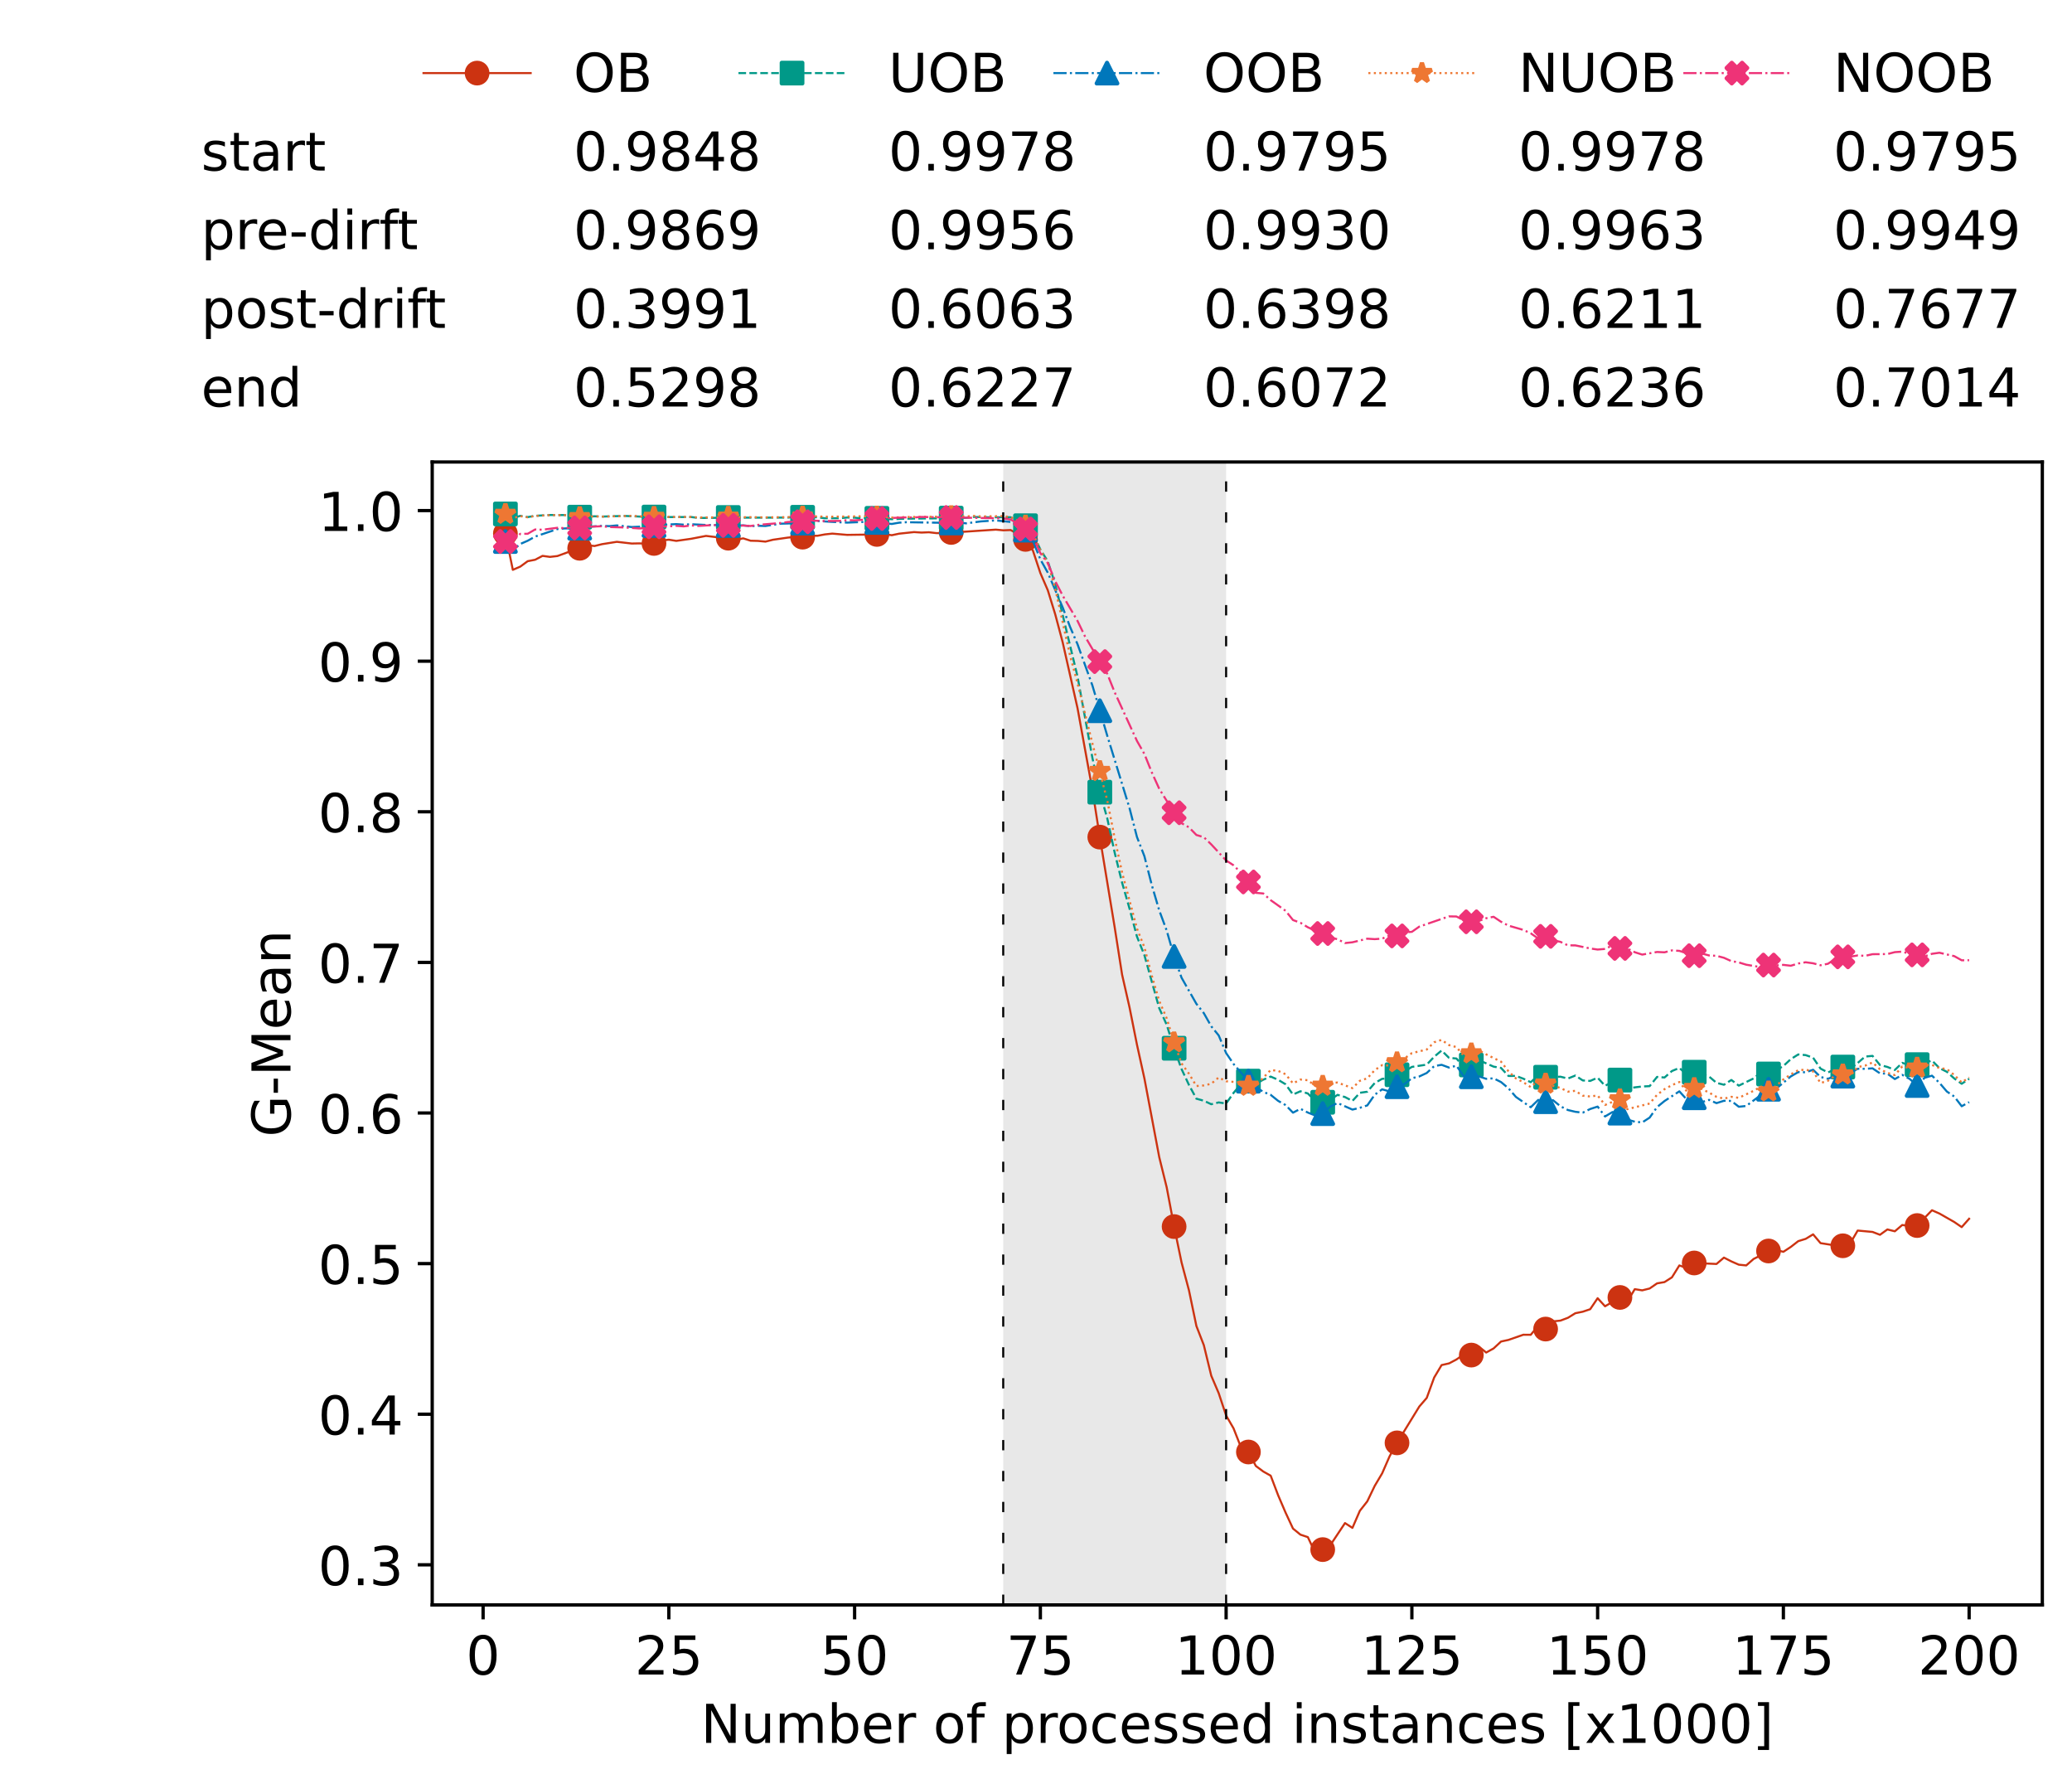 <?xml version="1.0" encoding="utf-8" standalone="no"?>
<!DOCTYPE svg PUBLIC "-//W3C//DTD SVG 1.1//EN"
  "http://www.w3.org/Graphics/SVG/1.1/DTD/svg11.dtd">
<!-- Created with matplotlib (https://matplotlib.org/) -->
<svg height="432.615pt" version="1.1" viewBox="0 0 502.65 432.615" width="502.65pt" xmlns="http://www.w3.org/2000/svg" xmlns:xlink="http://www.w3.org/1999/xlink">
 <defs>
  <style type="text/css">*{stroke-linecap:butt;stroke-linejoin:round;}</style>
 </defs>
 <g id="figure_1">
  <g id="patch_1">
   <path d="M 0 432.615 
L 502.65 432.615 
L 502.65 0 
L 0 0 
z
" style="fill:#ffffff;"/>
  </g>
  <g id="axes_1">
   <g id="patch_2">
    <path d="M 104.85 389.252 
L 495.45 389.252 
L 495.45 112.052 
L 104.85 112.052 
z
" style="fill:#ffffff;"/>
   </g>
   <g id="patch_3">
    <path clip-path="url(#pd266105d33)" d="M 297.446 389.252 
L 297.446 112.052 
L 243.372 112.052 
L 243.372 389.252 
z
" style="fill:#d3d3d3;opacity:0.5;"/>
   </g>
   <g id="matplotlib.axis_1">
    <g id="xtick_1">
     <g id="line2d_1">
      <defs>
       <path d="M 0 0 
L 0 3.5 
" id="m973be7099c" style="stroke:#000000;stroke-width:0.8;"/>
      </defs>
      <g>
       <use style="stroke:#000000;stroke-width:0.8;" x="117.197" xlink:href="#m973be7099c" y="389.252"/>
      </g>
     </g>
     <g id="text_1">
      <!-- 0 -->
      <g transform="translate(113.061 406.13)scale(0.13 -0.13)">
       <defs>
        <path d="M 31.781 66.406 
Q 24.172 66.406 20.328 58.906 
Q 16.5 51.422 16.5 36.375 
Q 16.5 21.391 20.328 13.891 
Q 24.172 6.391 31.781 6.391 
Q 39.453 6.391 43.281 13.891 
Q 47.125 21.391 47.125 36.375 
Q 47.125 51.422 43.281 58.906 
Q 39.453 66.406 31.781 66.406 
z
M 31.781 74.219 
Q 44.047 74.219 50.516 64.516 
Q 56.984 54.828 56.984 36.375 
Q 56.984 17.969 50.516 8.266 
Q 44.047 -1.422 31.781 -1.422 
Q 19.531 -1.422 13.062 8.266 
Q 6.594 17.969 6.594 36.375 
Q 6.594 54.828 13.062 64.516 
Q 19.531 74.219 31.781 74.219 
z
" id="DejaVuSans-48"/>
       </defs>
       <use xlink:href="#DejaVuSans-48"/>
      </g>
     </g>
    </g>
    <g id="xtick_2">
     <g id="line2d_2">
      <g>
       <use style="stroke:#000000;stroke-width:0.8;" x="162.259" xlink:href="#m973be7099c" y="389.252"/>
      </g>
     </g>
     <g id="text_2">
      <!-- 25 -->
      <g transform="translate(153.988 406.13)scale(0.13 -0.13)">
       <defs>
        <path d="M 19.188 8.297 
L 53.609 8.297 
L 53.609 0 
L 7.328 0 
L 7.328 8.297 
Q 12.938 14.109 22.625 23.891 
Q 32.328 33.688 34.812 36.531 
Q 39.547 41.844 41.422 45.531 
Q 43.312 49.219 43.312 52.781 
Q 43.312 58.594 39.234 62.25 
Q 35.156 65.922 28.609 65.922 
Q 23.969 65.922 18.812 64.312 
Q 13.672 62.703 7.812 59.422 
L 7.812 69.391 
Q 13.766 71.781 18.938 73 
Q 24.125 74.219 28.422 74.219 
Q 39.75 74.219 46.484 68.547 
Q 53.219 62.891 53.219 53.422 
Q 53.219 48.922 51.531 44.891 
Q 49.859 40.875 45.406 35.406 
Q 44.188 33.984 37.641 27.219 
Q 31.109 20.453 19.188 8.297 
z
" id="DejaVuSans-50"/>
        <path d="M 10.797 72.906 
L 49.516 72.906 
L 49.516 64.594 
L 19.828 64.594 
L 19.828 46.734 
Q 21.969 47.469 24.109 47.828 
Q 26.266 48.188 28.422 48.188 
Q 40.625 48.188 47.75 41.5 
Q 54.891 34.812 54.891 23.391 
Q 54.891 11.625 47.562 5.094 
Q 40.234 -1.422 26.906 -1.422 
Q 22.312 -1.422 17.547 -0.641 
Q 12.797 0.141 7.719 1.703 
L 7.719 11.625 
Q 12.109 9.234 16.797 8.062 
Q 21.484 6.891 26.703 6.891 
Q 35.156 6.891 40.078 11.328 
Q 45.016 15.766 45.016 23.391 
Q 45.016 31 40.078 35.438 
Q 35.156 39.891 26.703 39.891 
Q 22.75 39.891 18.812 39.016 
Q 14.891 38.141 10.797 36.281 
z
" id="DejaVuSans-53"/>
       </defs>
       <use xlink:href="#DejaVuSans-50"/>
       <use x="63.623" xlink:href="#DejaVuSans-53"/>
      </g>
     </g>
    </g>
    <g id="xtick_3">
     <g id="line2d_3">
      <g>
       <use style="stroke:#000000;stroke-width:0.8;" x="207.322" xlink:href="#m973be7099c" y="389.252"/>
      </g>
     </g>
     <g id="text_3">
      <!-- 50 -->
      <g transform="translate(199.05 406.13)scale(0.13 -0.13)">
       <use xlink:href="#DejaVuSans-53"/>
       <use x="63.623" xlink:href="#DejaVuSans-48"/>
      </g>
     </g>
    </g>
    <g id="xtick_4">
     <g id="line2d_4">
      <g>
       <use style="stroke:#000000;stroke-width:0.8;" x="252.384" xlink:href="#m973be7099c" y="389.252"/>
      </g>
     </g>
     <g id="text_4">
      <!-- 75 -->
      <g transform="translate(244.113 406.13)scale(0.13 -0.13)">
       <defs>
        <path d="M 8.203 72.906 
L 55.078 72.906 
L 55.078 68.703 
L 28.609 0 
L 18.312 0 
L 43.219 64.594 
L 8.203 64.594 
z
" id="DejaVuSans-55"/>
       </defs>
       <use xlink:href="#DejaVuSans-55"/>
       <use x="63.623" xlink:href="#DejaVuSans-53"/>
      </g>
     </g>
    </g>
    <g id="xtick_5">
     <g id="line2d_5">
      <g>
       <use style="stroke:#000000;stroke-width:0.8;" x="297.446" xlink:href="#m973be7099c" y="389.252"/>
      </g>
     </g>
     <g id="text_5">
      <!-- 100 -->
      <g transform="translate(285.039 406.13)scale(0.13 -0.13)">
       <defs>
        <path d="M 12.406 8.297 
L 28.516 8.297 
L 28.516 63.922 
L 10.984 60.406 
L 10.984 69.391 
L 28.422 72.906 
L 38.281 72.906 
L 38.281 8.297 
L 54.391 8.297 
L 54.391 0 
L 12.406 0 
z
" id="DejaVuSans-49"/>
       </defs>
       <use xlink:href="#DejaVuSans-49"/>
       <use x="63.623" xlink:href="#DejaVuSans-48"/>
       <use x="127.246" xlink:href="#DejaVuSans-48"/>
      </g>
     </g>
    </g>
    <g id="xtick_6">
     <g id="line2d_6">
      <g>
       <use style="stroke:#000000;stroke-width:0.8;" x="342.509" xlink:href="#m973be7099c" y="389.252"/>
      </g>
     </g>
     <g id="text_6">
      <!-- 125 -->
      <g transform="translate(330.102 406.13)scale(0.13 -0.13)">
       <use xlink:href="#DejaVuSans-49"/>
       <use x="63.623" xlink:href="#DejaVuSans-50"/>
       <use x="127.246" xlink:href="#DejaVuSans-53"/>
      </g>
     </g>
    </g>
    <g id="xtick_7">
     <g id="line2d_7">
      <g>
       <use style="stroke:#000000;stroke-width:0.8;" x="387.571" xlink:href="#m973be7099c" y="389.252"/>
      </g>
     </g>
     <g id="text_7">
      <!-- 150 -->
      <g transform="translate(375.164 406.13)scale(0.13 -0.13)">
       <use xlink:href="#DejaVuSans-49"/>
       <use x="63.623" xlink:href="#DejaVuSans-53"/>
       <use x="127.246" xlink:href="#DejaVuSans-48"/>
      </g>
     </g>
    </g>
    <g id="xtick_8">
     <g id="line2d_8">
      <g>
       <use style="stroke:#000000;stroke-width:0.8;" x="432.633" xlink:href="#m973be7099c" y="389.252"/>
      </g>
     </g>
     <g id="text_8">
      <!-- 175 -->
      <g transform="translate(420.226 406.13)scale(0.13 -0.13)">
       <use xlink:href="#DejaVuSans-49"/>
       <use x="63.623" xlink:href="#DejaVuSans-55"/>
       <use x="127.246" xlink:href="#DejaVuSans-53"/>
      </g>
     </g>
    </g>
    <g id="xtick_9">
     <g id="line2d_9">
      <g>
       <use style="stroke:#000000;stroke-width:0.8;" x="477.695" xlink:href="#m973be7099c" y="389.252"/>
      </g>
     </g>
     <g id="text_9">
      <!-- 200 -->
      <g transform="translate(465.289 406.13)scale(0.13 -0.13)">
       <use xlink:href="#DejaVuSans-50"/>
       <use x="63.623" xlink:href="#DejaVuSans-48"/>
       <use x="127.246" xlink:href="#DejaVuSans-48"/>
      </g>
     </g>
    </g>
    <g id="text_10">
     <!-- Number of processed instances [x1000] -->
     <g transform="translate(170.025 422.711)scale(0.13 -0.13)">
      <defs>
       <path d="M 9.812 72.906 
L 23.094 72.906 
L 55.422 11.922 
L 55.422 72.906 
L 64.984 72.906 
L 64.984 0 
L 51.703 0 
L 19.391 60.984 
L 19.391 0 
L 9.812 0 
z
" id="DejaVuSans-78"/>
       <path d="M 8.5 21.578 
L 8.5 54.688 
L 17.484 54.688 
L 17.484 21.922 
Q 17.484 14.156 20.5 10.266 
Q 23.531 6.391 29.594 6.391 
Q 36.859 6.391 41.078 11.031 
Q 45.312 15.672 45.312 23.688 
L 45.312 54.688 
L 54.297 54.688 
L 54.297 0 
L 45.312 0 
L 45.312 8.406 
Q 42.047 3.422 37.719 1 
Q 33.406 -1.422 27.688 -1.422 
Q 18.266 -1.422 13.375 4.438 
Q 8.5 10.297 8.5 21.578 
z
M 31.109 56 
z
" id="DejaVuSans-117"/>
       <path d="M 52 44.188 
Q 55.375 50.25 60.062 53.125 
Q 64.75 56 71.094 56 
Q 79.641 56 84.281 50.016 
Q 88.922 44.047 88.922 33.016 
L 88.922 0 
L 79.891 0 
L 79.891 32.719 
Q 79.891 40.578 77.094 44.375 
Q 74.312 48.188 68.609 48.188 
Q 61.625 48.188 57.562 43.547 
Q 53.516 38.922 53.516 30.906 
L 53.516 0 
L 44.484 0 
L 44.484 32.719 
Q 44.484 40.625 41.703 44.406 
Q 38.922 48.188 33.109 48.188 
Q 26.219 48.188 22.156 43.531 
Q 18.109 38.875 18.109 30.906 
L 18.109 0 
L 9.078 0 
L 9.078 54.688 
L 18.109 54.688 
L 18.109 46.188 
Q 21.188 51.219 25.484 53.609 
Q 29.781 56 35.688 56 
Q 41.656 56 45.828 52.969 
Q 50 49.953 52 44.188 
z
" id="DejaVuSans-109"/>
       <path d="M 48.688 27.297 
Q 48.688 37.203 44.609 42.844 
Q 40.531 48.484 33.406 48.484 
Q 26.266 48.484 22.188 42.844 
Q 18.109 37.203 18.109 27.297 
Q 18.109 17.391 22.188 11.75 
Q 26.266 6.109 33.406 6.109 
Q 40.531 6.109 44.609 11.75 
Q 48.688 17.391 48.688 27.297 
z
M 18.109 46.391 
Q 20.953 51.266 25.266 53.625 
Q 29.594 56 35.594 56 
Q 45.562 56 51.781 48.094 
Q 58.016 40.188 58.016 27.297 
Q 58.016 14.406 51.781 6.484 
Q 45.562 -1.422 35.594 -1.422 
Q 29.594 -1.422 25.266 0.953 
Q 20.953 3.328 18.109 8.203 
L 18.109 0 
L 9.078 0 
L 9.078 75.984 
L 18.109 75.984 
z
" id="DejaVuSans-98"/>
       <path d="M 56.203 29.594 
L 56.203 25.203 
L 14.891 25.203 
Q 15.484 15.922 20.484 11.062 
Q 25.484 6.203 34.422 6.203 
Q 39.594 6.203 44.453 7.469 
Q 49.312 8.734 54.109 11.281 
L 54.109 2.781 
Q 49.266 0.734 44.188 -0.344 
Q 39.109 -1.422 33.891 -1.422 
Q 20.797 -1.422 13.156 6.188 
Q 5.516 13.812 5.516 26.812 
Q 5.516 40.234 12.766 48.109 
Q 20.016 56 32.328 56 
Q 43.359 56 49.781 48.891 
Q 56.203 41.797 56.203 29.594 
z
M 47.219 32.234 
Q 47.125 39.594 43.094 43.984 
Q 39.062 48.391 32.422 48.391 
Q 24.906 48.391 20.391 44.141 
Q 15.875 39.891 15.188 32.172 
z
" id="DejaVuSans-101"/>
       <path d="M 41.109 46.297 
Q 39.594 47.172 37.812 47.578 
Q 36.031 48 33.891 48 
Q 26.266 48 22.188 43.047 
Q 18.109 38.094 18.109 28.812 
L 18.109 0 
L 9.078 0 
L 9.078 54.688 
L 18.109 54.688 
L 18.109 46.188 
Q 20.953 51.172 25.484 53.578 
Q 30.031 56 36.531 56 
Q 37.453 56 38.578 55.875 
Q 39.703 55.766 41.062 55.516 
z
" id="DejaVuSans-114"/>
       <path id="DejaVuSans-32"/>
       <path d="M 30.609 48.391 
Q 23.391 48.391 19.188 42.75 
Q 14.984 37.109 14.984 27.297 
Q 14.984 17.484 19.156 11.844 
Q 23.344 6.203 30.609 6.203 
Q 37.797 6.203 41.984 11.859 
Q 46.188 17.531 46.188 27.297 
Q 46.188 37.016 41.984 42.703 
Q 37.797 48.391 30.609 48.391 
z
M 30.609 56 
Q 42.328 56 49.016 48.375 
Q 55.719 40.766 55.719 27.297 
Q 55.719 13.875 49.016 6.219 
Q 42.328 -1.422 30.609 -1.422 
Q 18.844 -1.422 12.172 6.219 
Q 5.516 13.875 5.516 27.297 
Q 5.516 40.766 12.172 48.375 
Q 18.844 56 30.609 56 
z
" id="DejaVuSans-111"/>
       <path d="M 37.109 75.984 
L 37.109 68.5 
L 28.516 68.5 
Q 23.688 68.5 21.797 66.547 
Q 19.922 64.594 19.922 59.516 
L 19.922 54.688 
L 34.719 54.688 
L 34.719 47.703 
L 19.922 47.703 
L 19.922 0 
L 10.891 0 
L 10.891 47.703 
L 2.297 47.703 
L 2.297 54.688 
L 10.891 54.688 
L 10.891 58.5 
Q 10.891 67.625 15.141 71.797 
Q 19.391 75.984 28.609 75.984 
z
" id="DejaVuSans-102"/>
       <path d="M 18.109 8.203 
L 18.109 -20.797 
L 9.078 -20.797 
L 9.078 54.688 
L 18.109 54.688 
L 18.109 46.391 
Q 20.953 51.266 25.266 53.625 
Q 29.594 56 35.594 56 
Q 45.562 56 51.781 48.094 
Q 58.016 40.188 58.016 27.297 
Q 58.016 14.406 51.781 6.484 
Q 45.562 -1.422 35.594 -1.422 
Q 29.594 -1.422 25.266 0.953 
Q 20.953 3.328 18.109 8.203 
z
M 48.688 27.297 
Q 48.688 37.203 44.609 42.844 
Q 40.531 48.484 33.406 48.484 
Q 26.266 48.484 22.188 42.844 
Q 18.109 37.203 18.109 27.297 
Q 18.109 17.391 22.188 11.75 
Q 26.266 6.109 33.406 6.109 
Q 40.531 6.109 44.609 11.75 
Q 48.688 17.391 48.688 27.297 
z
" id="DejaVuSans-112"/>
       <path d="M 48.781 52.594 
L 48.781 44.188 
Q 44.969 46.297 41.141 47.344 
Q 37.312 48.391 33.406 48.391 
Q 24.656 48.391 19.812 42.844 
Q 14.984 37.312 14.984 27.297 
Q 14.984 17.281 19.812 11.734 
Q 24.656 6.203 33.406 6.203 
Q 37.312 6.203 41.141 7.25 
Q 44.969 8.297 48.781 10.406 
L 48.781 2.094 
Q 45.016 0.344 40.984 -0.531 
Q 36.969 -1.422 32.422 -1.422 
Q 20.062 -1.422 12.781 6.344 
Q 5.516 14.109 5.516 27.297 
Q 5.516 40.672 12.859 48.328 
Q 20.219 56 33.016 56 
Q 37.156 56 41.109 55.141 
Q 45.062 54.297 48.781 52.594 
z
" id="DejaVuSans-99"/>
       <path d="M 44.281 53.078 
L 44.281 44.578 
Q 40.484 46.531 36.375 47.5 
Q 32.281 48.484 27.875 48.484 
Q 21.188 48.484 17.844 46.438 
Q 14.5 44.391 14.5 40.281 
Q 14.5 37.156 16.891 35.375 
Q 19.281 33.594 26.516 31.984 
L 29.594 31.297 
Q 39.156 29.25 43.188 25.516 
Q 47.219 21.781 47.219 15.094 
Q 47.219 7.469 41.188 3.016 
Q 35.156 -1.422 24.609 -1.422 
Q 20.219 -1.422 15.453 -0.562 
Q 10.688 0.297 5.422 2 
L 5.422 11.281 
Q 10.406 8.688 15.234 7.391 
Q 20.062 6.109 24.812 6.109 
Q 31.156 6.109 34.562 8.281 
Q 37.984 10.453 37.984 14.406 
Q 37.984 18.062 35.516 20.016 
Q 33.062 21.969 24.703 23.781 
L 21.578 24.516 
Q 13.234 26.266 9.516 29.906 
Q 5.812 33.547 5.812 39.891 
Q 5.812 47.609 11.281 51.797 
Q 16.75 56 26.812 56 
Q 31.781 56 36.172 55.266 
Q 40.578 54.547 44.281 53.078 
z
" id="DejaVuSans-115"/>
       <path d="M 45.406 46.391 
L 45.406 75.984 
L 54.391 75.984 
L 54.391 0 
L 45.406 0 
L 45.406 8.203 
Q 42.578 3.328 38.25 0.953 
Q 33.938 -1.422 27.875 -1.422 
Q 17.969 -1.422 11.734 6.484 
Q 5.516 14.406 5.516 27.297 
Q 5.516 40.188 11.734 48.094 
Q 17.969 56 27.875 56 
Q 33.938 56 38.25 53.625 
Q 42.578 51.266 45.406 46.391 
z
M 14.797 27.297 
Q 14.797 17.391 18.875 11.75 
Q 22.953 6.109 30.078 6.109 
Q 37.203 6.109 41.297 11.75 
Q 45.406 17.391 45.406 27.297 
Q 45.406 37.203 41.297 42.844 
Q 37.203 48.484 30.078 48.484 
Q 22.953 48.484 18.875 42.844 
Q 14.797 37.203 14.797 27.297 
z
" id="DejaVuSans-100"/>
       <path d="M 9.422 54.688 
L 18.406 54.688 
L 18.406 0 
L 9.422 0 
z
M 9.422 75.984 
L 18.406 75.984 
L 18.406 64.594 
L 9.422 64.594 
z
" id="DejaVuSans-105"/>
       <path d="M 54.891 33.016 
L 54.891 0 
L 45.906 0 
L 45.906 32.719 
Q 45.906 40.484 42.875 44.328 
Q 39.844 48.188 33.797 48.188 
Q 26.516 48.188 22.312 43.547 
Q 18.109 38.922 18.109 30.906 
L 18.109 0 
L 9.078 0 
L 9.078 54.688 
L 18.109 54.688 
L 18.109 46.188 
Q 21.344 51.125 25.703 53.562 
Q 30.078 56 35.797 56 
Q 45.219 56 50.047 50.172 
Q 54.891 44.344 54.891 33.016 
z
" id="DejaVuSans-110"/>
       <path d="M 18.312 70.219 
L 18.312 54.688 
L 36.812 54.688 
L 36.812 47.703 
L 18.312 47.703 
L 18.312 18.016 
Q 18.312 11.328 20.141 9.422 
Q 21.969 7.516 27.594 7.516 
L 36.812 7.516 
L 36.812 0 
L 27.594 0 
Q 17.188 0 13.234 3.875 
Q 9.281 7.766 9.281 18.016 
L 9.281 47.703 
L 2.688 47.703 
L 2.688 54.688 
L 9.281 54.688 
L 9.281 70.219 
z
" id="DejaVuSans-116"/>
       <path d="M 34.281 27.484 
Q 23.391 27.484 19.188 25 
Q 14.984 22.516 14.984 16.5 
Q 14.984 11.719 18.141 8.906 
Q 21.297 6.109 26.703 6.109 
Q 34.188 6.109 38.703 11.406 
Q 43.219 16.703 43.219 25.484 
L 43.219 27.484 
z
M 52.203 31.203 
L 52.203 0 
L 43.219 0 
L 43.219 8.297 
Q 40.141 3.328 35.547 0.953 
Q 30.953 -1.422 24.312 -1.422 
Q 15.922 -1.422 10.953 3.297 
Q 6 8.016 6 15.922 
Q 6 25.141 12.172 29.828 
Q 18.359 34.516 30.609 34.516 
L 43.219 34.516 
L 43.219 35.406 
Q 43.219 41.609 39.141 45 
Q 35.062 48.391 27.688 48.391 
Q 23 48.391 18.547 47.266 
Q 14.109 46.141 10.016 43.891 
L 10.016 52.203 
Q 14.938 54.109 19.578 55.047 
Q 24.219 56 28.609 56 
Q 40.484 56 46.344 49.844 
Q 52.203 43.703 52.203 31.203 
z
" id="DejaVuSans-97"/>
       <path d="M 8.594 75.984 
L 29.297 75.984 
L 29.297 69 
L 17.578 69 
L 17.578 -6.203 
L 29.297 -6.203 
L 29.297 -13.188 
L 8.594 -13.188 
z
" id="DejaVuSans-91"/>
       <path d="M 54.891 54.688 
L 35.109 28.078 
L 55.906 0 
L 45.312 0 
L 29.391 21.484 
L 13.484 0 
L 2.875 0 
L 24.125 28.609 
L 4.688 54.688 
L 15.281 54.688 
L 29.781 35.203 
L 44.281 54.688 
z
" id="DejaVuSans-120"/>
       <path d="M 30.422 75.984 
L 30.422 -13.188 
L 9.719 -13.188 
L 9.719 -6.203 
L 21.391 -6.203 
L 21.391 69 
L 9.719 69 
L 9.719 75.984 
z
" id="DejaVuSans-93"/>
      </defs>
      <use xlink:href="#DejaVuSans-78"/>
      <use x="74.805" xlink:href="#DejaVuSans-117"/>
      <use x="138.184" xlink:href="#DejaVuSans-109"/>
      <use x="235.596" xlink:href="#DejaVuSans-98"/>
      <use x="299.072" xlink:href="#DejaVuSans-101"/>
      <use x="360.596" xlink:href="#DejaVuSans-114"/>
      <use x="401.709" xlink:href="#DejaVuSans-32"/>
      <use x="433.496" xlink:href="#DejaVuSans-111"/>
      <use x="494.678" xlink:href="#DejaVuSans-102"/>
      <use x="529.883" xlink:href="#DejaVuSans-32"/>
      <use x="561.67" xlink:href="#DejaVuSans-112"/>
      <use x="625.146" xlink:href="#DejaVuSans-114"/>
      <use x="664.01" xlink:href="#DejaVuSans-111"/>
      <use x="725.191" xlink:href="#DejaVuSans-99"/>
      <use x="780.172" xlink:href="#DejaVuSans-101"/>
      <use x="841.695" xlink:href="#DejaVuSans-115"/>
      <use x="893.795" xlink:href="#DejaVuSans-115"/>
      <use x="945.895" xlink:href="#DejaVuSans-101"/>
      <use x="1007.418" xlink:href="#DejaVuSans-100"/>
      <use x="1070.895" xlink:href="#DejaVuSans-32"/>
      <use x="1102.682" xlink:href="#DejaVuSans-105"/>
      <use x="1130.465" xlink:href="#DejaVuSans-110"/>
      <use x="1193.844" xlink:href="#DejaVuSans-115"/>
      <use x="1245.943" xlink:href="#DejaVuSans-116"/>
      <use x="1285.152" xlink:href="#DejaVuSans-97"/>
      <use x="1346.432" xlink:href="#DejaVuSans-110"/>
      <use x="1409.811" xlink:href="#DejaVuSans-99"/>
      <use x="1464.791" xlink:href="#DejaVuSans-101"/>
      <use x="1526.314" xlink:href="#DejaVuSans-115"/>
      <use x="1578.414" xlink:href="#DejaVuSans-32"/>
      <use x="1610.201" xlink:href="#DejaVuSans-91"/>
      <use x="1649.215" xlink:href="#DejaVuSans-120"/>
      <use x="1708.395" xlink:href="#DejaVuSans-49"/>
      <use x="1772.018" xlink:href="#DejaVuSans-48"/>
      <use x="1835.641" xlink:href="#DejaVuSans-48"/>
      <use x="1899.264" xlink:href="#DejaVuSans-48"/>
      <use x="1962.887" xlink:href="#DejaVuSans-93"/>
     </g>
    </g>
   </g>
   <g id="matplotlib.axis_2">
    <g id="ytick_1">
     <g id="line2d_10">
      <defs>
       <path d="M 0 0 
L -3.5 0 
" id="m44b2b08133" style="stroke:#000000;stroke-width:0.8;"/>
      </defs>
      <g>
       <use style="stroke:#000000;stroke-width:0.8;" x="104.85" xlink:href="#m44b2b08133" y="379.519"/>
      </g>
     </g>
     <g id="text_11">
      <!-- 0.3 -->
      <g transform="translate(77.176 384.458)scale(0.13 -0.13)">
       <defs>
        <path d="M 10.688 12.406 
L 21 12.406 
L 21 0 
L 10.688 0 
z
" id="DejaVuSans-46"/>
        <path d="M 40.578 39.312 
Q 47.656 37.797 51.625 33 
Q 55.609 28.219 55.609 21.188 
Q 55.609 10.406 48.188 4.484 
Q 40.766 -1.422 27.094 -1.422 
Q 22.516 -1.422 17.656 -0.516 
Q 12.797 0.391 7.625 2.203 
L 7.625 11.719 
Q 11.719 9.328 16.594 8.109 
Q 21.484 6.891 26.812 6.891 
Q 36.078 6.891 40.938 10.547 
Q 45.797 14.203 45.797 21.188 
Q 45.797 27.641 41.281 31.266 
Q 36.766 34.906 28.719 34.906 
L 20.219 34.906 
L 20.219 43.016 
L 29.109 43.016 
Q 36.375 43.016 40.234 45.922 
Q 44.094 48.828 44.094 54.297 
Q 44.094 59.906 40.109 62.906 
Q 36.141 65.922 28.719 65.922 
Q 24.656 65.922 20.016 65.031 
Q 15.375 64.156 9.812 62.312 
L 9.812 71.094 
Q 15.438 72.656 20.344 73.438 
Q 25.25 74.219 29.594 74.219 
Q 40.828 74.219 47.359 69.109 
Q 53.906 64.016 53.906 55.328 
Q 53.906 49.266 50.438 45.094 
Q 46.969 40.922 40.578 39.312 
z
" id="DejaVuSans-51"/>
       </defs>
       <use xlink:href="#DejaVuSans-48"/>
       <use x="63.623" xlink:href="#DejaVuSans-46"/>
       <use x="95.41" xlink:href="#DejaVuSans-51"/>
      </g>
     </g>
    </g>
    <g id="ytick_2">
     <g id="line2d_11">
      <g>
       <use style="stroke:#000000;stroke-width:0.8;" x="104.85" xlink:href="#m44b2b08133" y="342.993"/>
      </g>
     </g>
     <g id="text_12">
      <!-- 0.4 -->
      <g transform="translate(77.176 347.932)scale(0.13 -0.13)">
       <defs>
        <path d="M 37.797 64.312 
L 12.891 25.391 
L 37.797 25.391 
z
M 35.203 72.906 
L 47.609 72.906 
L 47.609 25.391 
L 58.016 25.391 
L 58.016 17.188 
L 47.609 17.188 
L 47.609 0 
L 37.797 0 
L 37.797 17.188 
L 4.891 17.188 
L 4.891 26.703 
z
" id="DejaVuSans-52"/>
       </defs>
       <use xlink:href="#DejaVuSans-48"/>
       <use x="63.623" xlink:href="#DejaVuSans-46"/>
       <use x="95.41" xlink:href="#DejaVuSans-52"/>
      </g>
     </g>
    </g>
    <g id="ytick_3">
     <g id="line2d_12">
      <g>
       <use style="stroke:#000000;stroke-width:0.8;" x="104.85" xlink:href="#m44b2b08133" y="306.466"/>
      </g>
     </g>
     <g id="text_13">
      <!-- 0.5 -->
      <g transform="translate(77.176 311.405)scale(0.13 -0.13)">
       <use xlink:href="#DejaVuSans-48"/>
       <use x="63.623" xlink:href="#DejaVuSans-46"/>
       <use x="95.41" xlink:href="#DejaVuSans-53"/>
      </g>
     </g>
    </g>
    <g id="ytick_4">
     <g id="line2d_13">
      <g>
       <use style="stroke:#000000;stroke-width:0.8;" x="104.85" xlink:href="#m44b2b08133" y="269.939"/>
      </g>
     </g>
     <g id="text_14">
      <!-- 0.6 -->
      <g transform="translate(77.176 274.878)scale(0.13 -0.13)">
       <defs>
        <path d="M 33.016 40.375 
Q 26.375 40.375 22.484 35.828 
Q 18.609 31.297 18.609 23.391 
Q 18.609 15.531 22.484 10.953 
Q 26.375 6.391 33.016 6.391 
Q 39.656 6.391 43.531 10.953 
Q 47.406 15.531 47.406 23.391 
Q 47.406 31.297 43.531 35.828 
Q 39.656 40.375 33.016 40.375 
z
M 52.594 71.297 
L 52.594 62.312 
Q 48.875 64.062 45.094 64.984 
Q 41.312 65.922 37.594 65.922 
Q 27.828 65.922 22.672 59.328 
Q 17.531 52.734 16.797 39.406 
Q 19.672 43.656 24.016 45.922 
Q 28.375 48.188 33.594 48.188 
Q 44.578 48.188 50.953 41.516 
Q 57.328 34.859 57.328 23.391 
Q 57.328 12.156 50.688 5.359 
Q 44.047 -1.422 33.016 -1.422 
Q 20.359 -1.422 13.672 8.266 
Q 6.984 17.969 6.984 36.375 
Q 6.984 53.656 15.188 63.938 
Q 23.391 74.219 37.203 74.219 
Q 40.922 74.219 44.703 73.484 
Q 48.484 72.75 52.594 71.297 
z
" id="DejaVuSans-54"/>
       </defs>
       <use xlink:href="#DejaVuSans-48"/>
       <use x="63.623" xlink:href="#DejaVuSans-46"/>
       <use x="95.41" xlink:href="#DejaVuSans-54"/>
      </g>
     </g>
    </g>
    <g id="ytick_5">
     <g id="line2d_14">
      <g>
       <use style="stroke:#000000;stroke-width:0.8;" x="104.85" xlink:href="#m44b2b08133" y="233.413"/>
      </g>
     </g>
     <g id="text_15">
      <!-- 0.7 -->
      <g transform="translate(77.176 238.352)scale(0.13 -0.13)">
       <use xlink:href="#DejaVuSans-48"/>
       <use x="63.623" xlink:href="#DejaVuSans-46"/>
       <use x="95.41" xlink:href="#DejaVuSans-55"/>
      </g>
     </g>
    </g>
    <g id="ytick_6">
     <g id="line2d_15">
      <g>
       <use style="stroke:#000000;stroke-width:0.8;" x="104.85" xlink:href="#m44b2b08133" y="196.886"/>
      </g>
     </g>
     <g id="text_16">
      <!-- 0.8 -->
      <g transform="translate(77.176 201.825)scale(0.13 -0.13)">
       <defs>
        <path d="M 31.781 34.625 
Q 24.75 34.625 20.719 30.859 
Q 16.703 27.094 16.703 20.516 
Q 16.703 13.922 20.719 10.156 
Q 24.75 6.391 31.781 6.391 
Q 38.812 6.391 42.859 10.172 
Q 46.922 13.969 46.922 20.516 
Q 46.922 27.094 42.891 30.859 
Q 38.875 34.625 31.781 34.625 
z
M 21.922 38.812 
Q 15.578 40.375 12.031 44.719 
Q 8.5 49.078 8.5 55.328 
Q 8.5 64.062 14.719 69.141 
Q 20.953 74.219 31.781 74.219 
Q 42.672 74.219 48.875 69.141 
Q 55.078 64.062 55.078 55.328 
Q 55.078 49.078 51.531 44.719 
Q 48 40.375 41.703 38.812 
Q 48.828 37.156 52.797 32.312 
Q 56.781 27.484 56.781 20.516 
Q 56.781 9.906 50.312 4.234 
Q 43.844 -1.422 31.781 -1.422 
Q 19.734 -1.422 13.25 4.234 
Q 6.781 9.906 6.781 20.516 
Q 6.781 27.484 10.781 32.312 
Q 14.797 37.156 21.922 38.812 
z
M 18.312 54.391 
Q 18.312 48.734 21.844 45.562 
Q 25.391 42.391 31.781 42.391 
Q 38.141 42.391 41.719 45.562 
Q 45.312 48.734 45.312 54.391 
Q 45.312 60.062 41.719 63.234 
Q 38.141 66.406 31.781 66.406 
Q 25.391 66.406 21.844 63.234 
Q 18.312 60.062 18.312 54.391 
z
" id="DejaVuSans-56"/>
       </defs>
       <use xlink:href="#DejaVuSans-48"/>
       <use x="63.623" xlink:href="#DejaVuSans-46"/>
       <use x="95.41" xlink:href="#DejaVuSans-56"/>
      </g>
     </g>
    </g>
    <g id="ytick_7">
     <g id="line2d_16">
      <g>
       <use style="stroke:#000000;stroke-width:0.8;" x="104.85" xlink:href="#m44b2b08133" y="160.359"/>
      </g>
     </g>
     <g id="text_17">
      <!-- 0.9 -->
      <g transform="translate(77.176 165.298)scale(0.13 -0.13)">
       <defs>
        <path d="M 10.984 1.516 
L 10.984 10.5 
Q 14.703 8.734 18.5 7.812 
Q 22.312 6.891 25.984 6.891 
Q 35.75 6.891 40.891 13.453 
Q 46.047 20.016 46.781 33.406 
Q 43.953 29.203 39.594 26.953 
Q 35.25 24.703 29.984 24.703 
Q 19.047 24.703 12.672 31.312 
Q 6.297 37.938 6.297 49.422 
Q 6.297 60.641 12.938 67.422 
Q 19.578 74.219 30.609 74.219 
Q 43.266 74.219 49.922 64.516 
Q 56.594 54.828 56.594 36.375 
Q 56.594 19.141 48.406 8.859 
Q 40.234 -1.422 26.422 -1.422 
Q 22.703 -1.422 18.891 -0.688 
Q 15.094 0.047 10.984 1.516 
z
M 30.609 32.422 
Q 37.25 32.422 41.125 36.953 
Q 45.016 41.5 45.016 49.422 
Q 45.016 57.281 41.125 61.844 
Q 37.25 66.406 30.609 66.406 
Q 23.969 66.406 20.094 61.844 
Q 16.219 57.281 16.219 49.422 
Q 16.219 41.5 20.094 36.953 
Q 23.969 32.422 30.609 32.422 
z
" id="DejaVuSans-57"/>
       </defs>
       <use xlink:href="#DejaVuSans-48"/>
       <use x="63.623" xlink:href="#DejaVuSans-46"/>
       <use x="95.41" xlink:href="#DejaVuSans-57"/>
      </g>
     </g>
    </g>
    <g id="ytick_8">
     <g id="line2d_17">
      <g>
       <use style="stroke:#000000;stroke-width:0.8;" x="104.85" xlink:href="#m44b2b08133" y="123.833"/>
      </g>
     </g>
     <g id="text_18">
      <!-- 1.0 -->
      <g transform="translate(77.176 128.772)scale(0.13 -0.13)">
       <use xlink:href="#DejaVuSans-49"/>
       <use x="63.623" xlink:href="#DejaVuSans-46"/>
       <use x="95.41" xlink:href="#DejaVuSans-48"/>
      </g>
     </g>
    </g>
    <g id="text_19">
     <!-- G-Mean -->
     <g transform="translate(70.472 275.744)rotate(-90)scale(0.13 -0.13)">
      <defs>
       <path d="M 59.516 10.406 
L 59.516 29.984 
L 43.406 29.984 
L 43.406 38.094 
L 69.281 38.094 
L 69.281 6.781 
Q 63.578 2.734 56.688 0.656 
Q 49.812 -1.422 42 -1.422 
Q 24.906 -1.422 15.25 8.562 
Q 5.609 18.562 5.609 36.375 
Q 5.609 54.25 15.25 64.234 
Q 24.906 74.219 42 74.219 
Q 49.125 74.219 55.547 72.453 
Q 61.969 70.703 67.391 67.281 
L 67.391 56.781 
Q 61.922 61.422 55.766 63.766 
Q 49.609 66.109 42.828 66.109 
Q 29.438 66.109 22.719 58.641 
Q 16.016 51.172 16.016 36.375 
Q 16.016 21.625 22.719 14.156 
Q 29.438 6.688 42.828 6.688 
Q 48.047 6.688 52.141 7.594 
Q 56.25 8.5 59.516 10.406 
z
" id="DejaVuSans-71"/>
       <path d="M 4.891 31.391 
L 31.203 31.391 
L 31.203 23.391 
L 4.891 23.391 
z
" id="DejaVuSans-45"/>
       <path d="M 9.812 72.906 
L 24.516 72.906 
L 43.109 23.297 
L 61.812 72.906 
L 76.516 72.906 
L 76.516 0 
L 66.891 0 
L 66.891 64.016 
L 48.094 14.016 
L 38.188 14.016 
L 19.391 64.016 
L 19.391 0 
L 9.812 0 
z
" id="DejaVuSans-77"/>
      </defs>
      <use xlink:href="#DejaVuSans-71"/>
      <use x="77.49" xlink:href="#DejaVuSans-45"/>
      <use x="113.574" xlink:href="#DejaVuSans-77"/>
      <use x="199.854" xlink:href="#DejaVuSans-101"/>
      <use x="261.377" xlink:href="#DejaVuSans-97"/>
      <use x="322.656" xlink:href="#DejaVuSans-110"/>
     </g>
    </g>
   </g>
   <g id="line2d_18"/>
   <g id="line2d_19"/>
   <g id="line2d_20"/>
   <g id="line2d_21"/>
   <g id="line2d_22"/>
   <g id="line2d_23">
    <path clip-path="url(#pd266105d33)" d="M 122.605 129.393 
L 124.407 138.204 
L 126.21 137.426 
L 128.012 136.108 
L 129.815 135.759 
L 131.617 134.818 
L 133.419 135.066 
L 135.222 134.858 
L 138.827 133.542 
L 140.629 132.98 
L 142.432 132.234 
L 144.234 132.426 
L 146.037 131.98 
L 149.642 131.408 
L 153.247 131.824 
L 155.049 131.788 
L 156.852 131.864 
L 158.654 131.801 
L 160.457 131.088 
L 162.259 130.895 
L 164.062 131.184 
L 167.667 130.671 
L 171.272 129.975 
L 174.877 130.405 
L 176.679 130.533 
L 178.482 130.979 
L 180.284 130.565 
L 182.087 131.143 
L 183.889 131.19 
L 185.692 131.361 
L 187.494 130.91 
L 191.099 130.39 
L 192.902 130.217 
L 194.704 130.28 
L 196.507 129.918 
L 198.309 129.944 
L 200.112 129.611 
L 201.914 129.417 
L 205.519 129.726 
L 210.927 129.649 
L 214.532 129.538 
L 216.334 129.808 
L 218.137 129.43 
L 221.742 129.049 
L 223.544 129.165 
L 225.347 129.09 
L 227.149 129.297 
L 228.952 129.329 
L 232.557 129.052 
L 241.569 128.454 
L 243.372 128.619 
L 245.174 128.553 
L 246.976 129.562 
L 248.779 130.819 
L 250.581 133.553 
L 252.384 138.99 
L 254.186 143.153 
L 255.989 148.992 
L 257.791 155.761 
L 261.396 171.738 
L 265.001 191.535 
L 266.804 203.029 
L 270.409 224.887 
L 272.211 236.395 
L 274.014 244.326 
L 275.816 253.355 
L 277.619 261.534 
L 281.224 280.658 
L 283.026 287.953 
L 284.829 297.485 
L 286.631 306.165 
L 288.434 312.956 
L 290.236 321.602 
L 292.039 326.247 
L 293.841 333.663 
L 295.644 337.887 
L 297.446 343.312 
L 299.249 346.432 
L 301.051 351.009 
L 302.854 352.159 
L 304.656 355.546 
L 306.459 356.891 
L 308.261 357.908 
L 310.064 362.651 
L 311.866 366.853 
L 313.669 370.732 
L 315.471 372.202 
L 317.274 372.807 
L 319.076 376.652 
L 320.879 375.831 
L 322.681 374.819 
L 326.286 369.398 
L 328.089 370.564 
L 329.891 366.418 
L 331.694 364.124 
L 333.496 360.376 
L 335.299 357.338 
L 337.101 353.21 
L 338.904 349.943 
L 344.311 341.133 
L 346.114 339.042 
L 347.916 334.101 
L 349.719 331.078 
L 351.521 330.671 
L 353.324 329.72 
L 355.126 328.459 
L 356.928 328.653 
L 358.731 326.569 
L 360.533 328.037 
L 362.336 327.04 
L 364.138 325.366 
L 365.941 324.976 
L 369.546 323.72 
L 371.348 323.733 
L 373.151 321.544 
L 374.953 322.345 
L 376.756 320.48 
L 378.558 320.291 
L 380.361 319.612 
L 382.163 318.5 
L 383.966 318.134 
L 385.768 317.528 
L 387.571 314.86 
L 389.373 316.819 
L 392.978 314.674 
L 394.781 315.672 
L 396.583 312.665 
L 398.386 312.953 
L 400.188 312.504 
L 401.991 311.26 
L 403.793 310.95 
L 405.596 309.799 
L 407.398 306.91 
L 409.201 307.55 
L 411.003 306.315 
L 416.411 306.554 
L 418.213 305.011 
L 420.016 305.935 
L 421.818 306.728 
L 423.621 306.908 
L 425.423 305.332 
L 427.226 304.433 
L 429.028 303.409 
L 430.831 303.141 
L 432.633 303.605 
L 434.436 302.421 
L 436.238 301.022 
L 438.041 300.466 
L 439.843 299.373 
L 441.646 301.503 
L 445.251 302.073 
L 447.053 302.147 
L 448.856 301.54 
L 450.658 298.452 
L 454.263 298.786 
L 456.066 299.478 
L 457.868 298.182 
L 459.671 298.629 
L 461.473 297.102 
L 463.276 297.362 
L 465.078 297.236 
L 468.683 293.525 
L 470.485 294.324 
L 474.09 296.379 
L 475.893 297.616 
L 477.695 295.586 
L 477.695 295.586 
" style="fill:none;stroke:#cc3311;stroke-linecap:square;stroke-width:0.5;"/>
    <defs>
     <path d="M 0 2.5 
C 0.663 2.5 1.299 2.237 1.768 1.768 
C 2.237 1.299 2.5 0.663 2.5 0 
C 2.5 -0.663 2.237 -1.299 1.768 -1.768 
C 1.299 -2.237 0.663 -2.5 0 -2.5 
C -0.663 -2.5 -1.299 -2.237 -1.768 -1.768 
C -2.237 -1.299 -2.5 -0.663 -2.5 0 
C -2.5 0.663 -2.237 1.299 -1.768 1.768 
C -1.299 2.237 -0.663 2.5 0 2.5 
z
" id="ma539b07afc" style="stroke:#cc3311;"/>
    </defs>
    <g clip-path="url(#pd266105d33)">
     <use style="fill:#cc3311;stroke:#cc3311;" x="122.605" xlink:href="#ma539b07afc" y="129.393"/>
     <use style="fill:#cc3311;stroke:#cc3311;" x="140.629" xlink:href="#ma539b07afc" y="132.98"/>
     <use style="fill:#cc3311;stroke:#cc3311;" x="158.654" xlink:href="#ma539b07afc" y="131.801"/>
     <use style="fill:#cc3311;stroke:#cc3311;" x="176.679" xlink:href="#ma539b07afc" y="130.533"/>
     <use style="fill:#cc3311;stroke:#cc3311;" x="194.704" xlink:href="#ma539b07afc" y="130.28"/>
     <use style="fill:#cc3311;stroke:#cc3311;" x="212.729" xlink:href="#ma539b07afc" y="129.615"/>
     <use style="fill:#cc3311;stroke:#cc3311;" x="230.754" xlink:href="#ma539b07afc" y="129.136"/>
     <use style="fill:#cc3311;stroke:#cc3311;" x="248.779" xlink:href="#ma539b07afc" y="130.819"/>
     <use style="fill:#cc3311;stroke:#cc3311;" x="266.804" xlink:href="#ma539b07afc" y="203.029"/>
     <use style="fill:#cc3311;stroke:#cc3311;" x="284.829" xlink:href="#ma539b07afc" y="297.485"/>
     <use style="fill:#cc3311;stroke:#cc3311;" x="302.854" xlink:href="#ma539b07afc" y="352.159"/>
     <use style="fill:#cc3311;stroke:#cc3311;" x="320.879" xlink:href="#ma539b07afc" y="375.831"/>
     <use style="fill:#cc3311;stroke:#cc3311;" x="338.904" xlink:href="#ma539b07afc" y="349.943"/>
     <use style="fill:#cc3311;stroke:#cc3311;" x="356.928" xlink:href="#ma539b07afc" y="328.653"/>
     <use style="fill:#cc3311;stroke:#cc3311;" x="374.953" xlink:href="#ma539b07afc" y="322.345"/>
     <use style="fill:#cc3311;stroke:#cc3311;" x="392.978" xlink:href="#ma539b07afc" y="314.674"/>
     <use style="fill:#cc3311;stroke:#cc3311;" x="411.003" xlink:href="#ma539b07afc" y="306.315"/>
     <use style="fill:#cc3311;stroke:#cc3311;" x="429.028" xlink:href="#ma539b07afc" y="303.409"/>
     <use style="fill:#cc3311;stroke:#cc3311;" x="447.053" xlink:href="#ma539b07afc" y="302.147"/>
     <use style="fill:#cc3311;stroke:#cc3311;" x="465.078" xlink:href="#ma539b07afc" y="297.236"/>
    </g>
   </g>
   <g id="line2d_24"/>
   <g id="line2d_25"/>
   <g id="line2d_26"/>
   <g id="line2d_27"/>
   <g id="line2d_28">
    <path clip-path="url(#pd266105d33)" d="M 122.605 124.652 
L 124.407 125.656 
L 126.21 125.117 
L 128.012 125.413 
L 129.815 125.097 
L 133.419 124.908 
L 137.024 124.917 
L 138.827 125.239 
L 140.629 125.431 
L 144.234 125.217 
L 146.037 125.286 
L 151.444 125.126 
L 155.049 125.279 
L 156.852 125.423 
L 167.667 125.397 
L 169.469 125.62 
L 178.482 125.558 
L 191.099 125.532 
L 192.902 125.366 
L 194.704 125.458 
L 196.507 125.382 
L 198.309 125.469 
L 200.112 125.69 
L 203.717 125.68 
L 205.519 125.519 
L 207.322 125.55 
L 209.124 125.733 
L 210.927 125.619 
L 216.334 125.924 
L 219.939 125.797 
L 228.952 125.7 
L 234.359 125.603 
L 236.162 125.372 
L 239.767 125.456 
L 245.174 125.448 
L 246.976 126.307 
L 248.779 127.506 
L 250.581 129.372 
L 252.384 133.267 
L 254.186 136.135 
L 255.989 141.661 
L 261.396 164.072 
L 265.001 183.784 
L 266.804 192.127 
L 268.606 198.453 
L 270.409 206.792 
L 272.211 214.093 
L 274.014 220.364 
L 275.816 227.147 
L 277.619 231.652 
L 281.224 244.528 
L 283.026 248.537 
L 284.829 254.237 
L 286.631 259.277 
L 288.434 263.139 
L 290.236 266.471 
L 292.039 266.967 
L 293.841 267.813 
L 295.644 267.375 
L 297.446 267.641 
L 299.249 265.068 
L 301.051 262.905 
L 302.854 262.206 
L 304.656 262.869 
L 306.459 261.862 
L 308.261 261.109 
L 310.064 261.886 
L 311.866 262.969 
L 313.669 265.461 
L 315.471 264.669 
L 317.274 265.205 
L 319.076 267.048 
L 320.879 267.34 
L 322.681 266.779 
L 324.484 265.536 
L 326.286 266.077 
L 328.089 267.016 
L 329.891 265.042 
L 331.694 264.78 
L 333.496 262.674 
L 335.299 261.653 
L 337.101 261.535 
L 340.706 259.902 
L 342.509 258.758 
L 346.114 258.209 
L 347.916 256.3 
L 349.719 254.784 
L 351.521 256.565 
L 353.324 256.728 
L 355.126 258.806 
L 356.928 258.29 
L 358.731 257.109 
L 362.336 258.694 
L 364.138 259.013 
L 365.941 260.953 
L 367.743 260.943 
L 369.546 261.618 
L 371.348 262.47 
L 373.151 260.815 
L 374.953 261.266 
L 378.558 261.136 
L 380.361 261.586 
L 382.163 260.854 
L 383.966 262.042 
L 385.768 262.161 
L 387.571 261.376 
L 389.373 263.349 
L 391.176 262.381 
L 392.978 261.958 
L 394.781 264.072 
L 396.583 263.723 
L 398.386 263.508 
L 400.188 263.427 
L 401.991 261.187 
L 403.793 261.333 
L 405.596 259.762 
L 407.398 259.01 
L 409.201 260.597 
L 411.003 260.05 
L 414.608 261.097 
L 416.411 262.63 
L 418.213 263.088 
L 420.016 261.931 
L 421.818 263.307 
L 425.423 261.556 
L 427.226 260.019 
L 429.028 260.484 
L 430.831 259.603 
L 432.633 258.54 
L 434.436 256.875 
L 436.238 255.74 
L 438.041 255.901 
L 439.843 256.528 
L 441.646 259.172 
L 443.448 260.113 
L 445.251 259.288 
L 447.053 258.798 
L 448.856 259.215 
L 450.658 257.809 
L 452.461 256.256 
L 454.263 256.087 
L 456.066 258.303 
L 457.868 258.771 
L 459.671 259.505 
L 461.473 257.776 
L 463.276 258.381 
L 465.078 258.217 
L 466.881 257.801 
L 468.683 257.217 
L 470.485 259.044 
L 472.288 259.947 
L 474.09 261.567 
L 475.893 262.854 
L 477.695 261.641 
L 477.695 261.641 
" style="fill:none;stroke:#009988;stroke-dasharray:1.85,0.8;stroke-dashoffset:0;stroke-width:0.5;"/>
    <defs>
     <path d="M -2.5 2.5 
L 2.5 2.5 
L 2.5 -2.5 
L -2.5 -2.5 
z
" id="mb98db0cb30" style="stroke:#009988;stroke-linejoin:miter;"/>
    </defs>
    <g clip-path="url(#pd266105d33)">
     <use style="fill:#009988;stroke:#009988;stroke-linejoin:miter;" x="122.605" xlink:href="#mb98db0cb30" y="124.652"/>
     <use style="fill:#009988;stroke:#009988;stroke-linejoin:miter;" x="140.629" xlink:href="#mb98db0cb30" y="125.431"/>
     <use style="fill:#009988;stroke:#009988;stroke-linejoin:miter;" x="158.654" xlink:href="#mb98db0cb30" y="125.412"/>
     <use style="fill:#009988;stroke:#009988;stroke-linejoin:miter;" x="176.679" xlink:href="#mb98db0cb30" y="125.507"/>
     <use style="fill:#009988;stroke:#009988;stroke-linejoin:miter;" x="194.704" xlink:href="#mb98db0cb30" y="125.458"/>
     <use style="fill:#009988;stroke:#009988;stroke-linejoin:miter;" x="212.729" xlink:href="#mb98db0cb30" y="125.715"/>
     <use style="fill:#009988;stroke:#009988;stroke-linejoin:miter;" x="230.754" xlink:href="#mb98db0cb30" y="125.663"/>
     <use style="fill:#009988;stroke:#009988;stroke-linejoin:miter;" x="248.779" xlink:href="#mb98db0cb30" y="127.506"/>
     <use style="fill:#009988;stroke:#009988;stroke-linejoin:miter;" x="266.804" xlink:href="#mb98db0cb30" y="192.127"/>
     <use style="fill:#009988;stroke:#009988;stroke-linejoin:miter;" x="284.829" xlink:href="#mb98db0cb30" y="254.237"/>
     <use style="fill:#009988;stroke:#009988;stroke-linejoin:miter;" x="302.854" xlink:href="#mb98db0cb30" y="262.206"/>
     <use style="fill:#009988;stroke:#009988;stroke-linejoin:miter;" x="320.879" xlink:href="#mb98db0cb30" y="267.34"/>
     <use style="fill:#009988;stroke:#009988;stroke-linejoin:miter;" x="338.904" xlink:href="#mb98db0cb30" y="260.662"/>
     <use style="fill:#009988;stroke:#009988;stroke-linejoin:miter;" x="356.928" xlink:href="#mb98db0cb30" y="258.29"/>
     <use style="fill:#009988;stroke:#009988;stroke-linejoin:miter;" x="374.953" xlink:href="#mb98db0cb30" y="261.266"/>
     <use style="fill:#009988;stroke:#009988;stroke-linejoin:miter;" x="392.978" xlink:href="#mb98db0cb30" y="261.958"/>
     <use style="fill:#009988;stroke:#009988;stroke-linejoin:miter;" x="411.003" xlink:href="#mb98db0cb30" y="260.05"/>
     <use style="fill:#009988;stroke:#009988;stroke-linejoin:miter;" x="429.028" xlink:href="#mb98db0cb30" y="260.484"/>
     <use style="fill:#009988;stroke:#009988;stroke-linejoin:miter;" x="447.053" xlink:href="#mb98db0cb30" y="258.798"/>
     <use style="fill:#009988;stroke:#009988;stroke-linejoin:miter;" x="465.078" xlink:href="#mb98db0cb30" y="258.217"/>
    </g>
   </g>
   <g id="line2d_29"/>
   <g id="line2d_30"/>
   <g id="line2d_31"/>
   <g id="line2d_32"/>
   <g id="line2d_33">
    <path clip-path="url(#pd266105d33)" d="M 122.605 131.328 
L 124.407 133.429 
L 126.21 131.933 
L 128.012 131.151 
L 129.815 130.143 
L 135.222 128.314 
L 137.024 128.161 
L 140.629 128.104 
L 142.432 127.765 
L 146.037 127.54 
L 147.839 127.602 
L 149.642 127.431 
L 153.247 127.822 
L 156.852 127.668 
L 160.457 127.284 
L 164.062 127.12 
L 165.864 127.247 
L 167.667 127.143 
L 171.272 127.322 
L 173.074 127.314 
L 176.679 127.452 
L 178.482 127.493 
L 180.284 127.415 
L 182.087 127.618 
L 183.889 127.52 
L 185.692 127.57 
L 189.297 127.018 
L 192.902 126.91 
L 194.704 126.855 
L 196.507 126.541 
L 198.309 126.348 
L 201.914 126.578 
L 205.519 126.753 
L 210.927 126.528 
L 216.334 127.076 
L 218.137 126.766 
L 219.939 126.652 
L 230.754 126.828 
L 232.557 126.724 
L 234.359 126.932 
L 237.964 126.459 
L 241.569 126.214 
L 245.174 126.59 
L 246.976 127.416 
L 248.779 128.575 
L 250.581 131.199 
L 252.384 135.662 
L 254.186 138.901 
L 257.791 147.311 
L 259.594 152.058 
L 261.396 156.239 
L 265.001 166.231 
L 268.606 178.414 
L 274.014 196.01 
L 275.816 202.992 
L 277.619 207.647 
L 279.421 214.68 
L 281.224 220.814 
L 283.026 225.679 
L 284.829 231.973 
L 286.631 237.122 
L 290.236 243.467 
L 292.039 245.728 
L 293.841 248.918 
L 295.644 251.125 
L 297.446 255.401 
L 299.249 258.055 
L 302.854 262.212 
L 304.656 263.653 
L 306.459 264.818 
L 308.261 265.542 
L 310.064 266.996 
L 311.866 268.017 
L 313.669 269.861 
L 315.471 268.921 
L 317.274 269.831 
L 319.076 270.556 
L 320.879 270.086 
L 322.681 268.395 
L 324.484 267.519 
L 328.089 269.114 
L 329.891 268.685 
L 331.694 268.1 
L 333.496 265.513 
L 335.299 264.201 
L 337.101 264.705 
L 338.904 263.566 
L 340.706 262.915 
L 342.509 261.508 
L 344.311 261.077 
L 346.114 260.235 
L 347.916 258.574 
L 349.719 258.253 
L 351.521 258.924 
L 353.324 258.472 
L 355.126 261.069 
L 356.928 261.15 
L 358.731 261.055 
L 360.533 261.651 
L 362.336 261.531 
L 364.138 262.438 
L 365.941 263.946 
L 367.743 266.037 
L 371.348 268.541 
L 373.151 266.773 
L 374.953 267.192 
L 376.756 266.839 
L 378.558 268.313 
L 380.361 269.219 
L 382.163 269.648 
L 383.966 269.858 
L 385.768 268.972 
L 387.571 268.384 
L 389.373 270.782 
L 391.176 269.707 
L 392.978 269.969 
L 394.781 271.537 
L 396.583 272.052 
L 398.386 272.226 
L 400.188 271.061 
L 401.991 268.504 
L 403.793 267.04 
L 407.398 264.684 
L 409.201 266.683 
L 411.003 266.242 
L 412.806 267.305 
L 414.608 266.761 
L 416.411 267.548 
L 418.213 266.977 
L 420.016 267.014 
L 421.818 268.424 
L 423.621 268.235 
L 429.028 264.188 
L 430.831 264.108 
L 434.436 261.061 
L 436.238 260.021 
L 438.041 260.063 
L 439.843 259.456 
L 441.646 261.197 
L 443.448 261.644 
L 445.251 260.929 
L 447.053 261.007 
L 448.856 260.229 
L 450.658 259.22 
L 452.461 259.231 
L 454.263 259.109 
L 456.066 260.32 
L 457.868 260.414 
L 459.671 261.71 
L 461.473 260.693 
L 463.276 261.677 
L 465.078 263.267 
L 466.881 261.409 
L 468.683 260.886 
L 470.485 262.617 
L 472.288 264.727 
L 474.09 265.947 
L 475.893 268.298 
L 477.695 267.3 
L 477.695 267.3 
" style="fill:none;stroke:#0077bb;stroke-dasharray:3.2,0.8,0.5,0.8;stroke-dashoffset:0;stroke-width:0.5;"/>
    <defs>
     <path d="M 0 -2.5 
L -2.5 2.5 
L 2.5 2.5 
z
" id="mbd0e7325c6" style="stroke:#0077bb;stroke-linejoin:miter;"/>
    </defs>
    <g clip-path="url(#pd266105d33)">
     <use style="fill:#0077bb;stroke:#0077bb;stroke-linejoin:miter;" x="122.605" xlink:href="#mbd0e7325c6" y="131.328"/>
     <use style="fill:#0077bb;stroke:#0077bb;stroke-linejoin:miter;" x="140.629" xlink:href="#mbd0e7325c6" y="128.104"/>
     <use style="fill:#0077bb;stroke:#0077bb;stroke-linejoin:miter;" x="158.654" xlink:href="#mbd0e7325c6" y="127.451"/>
     <use style="fill:#0077bb;stroke:#0077bb;stroke-linejoin:miter;" x="176.679" xlink:href="#mbd0e7325c6" y="127.452"/>
     <use style="fill:#0077bb;stroke:#0077bb;stroke-linejoin:miter;" x="194.704" xlink:href="#mbd0e7325c6" y="126.855"/>
     <use style="fill:#0077bb;stroke:#0077bb;stroke-linejoin:miter;" x="212.729" xlink:href="#mbd0e7325c6" y="126.691"/>
     <use style="fill:#0077bb;stroke:#0077bb;stroke-linejoin:miter;" x="230.754" xlink:href="#mbd0e7325c6" y="126.828"/>
     <use style="fill:#0077bb;stroke:#0077bb;stroke-linejoin:miter;" x="248.779" xlink:href="#mbd0e7325c6" y="128.575"/>
     <use style="fill:#0077bb;stroke:#0077bb;stroke-linejoin:miter;" x="266.804" xlink:href="#mbd0e7325c6" y="172.38"/>
     <use style="fill:#0077bb;stroke:#0077bb;stroke-linejoin:miter;" x="284.829" xlink:href="#mbd0e7325c6" y="231.973"/>
     <use style="fill:#0077bb;stroke:#0077bb;stroke-linejoin:miter;" x="302.854" xlink:href="#mbd0e7325c6" y="262.212"/>
     <use style="fill:#0077bb;stroke:#0077bb;stroke-linejoin:miter;" x="320.879" xlink:href="#mbd0e7325c6" y="270.086"/>
     <use style="fill:#0077bb;stroke:#0077bb;stroke-linejoin:miter;" x="338.904" xlink:href="#mbd0e7325c6" y="263.566"/>
     <use style="fill:#0077bb;stroke:#0077bb;stroke-linejoin:miter;" x="356.928" xlink:href="#mbd0e7325c6" y="261.15"/>
     <use style="fill:#0077bb;stroke:#0077bb;stroke-linejoin:miter;" x="374.953" xlink:href="#mbd0e7325c6" y="267.192"/>
     <use style="fill:#0077bb;stroke:#0077bb;stroke-linejoin:miter;" x="392.978" xlink:href="#mbd0e7325c6" y="269.969"/>
     <use style="fill:#0077bb;stroke:#0077bb;stroke-linejoin:miter;" x="411.003" xlink:href="#mbd0e7325c6" y="266.242"/>
     <use style="fill:#0077bb;stroke:#0077bb;stroke-linejoin:miter;" x="429.028" xlink:href="#mbd0e7325c6" y="264.188"/>
     <use style="fill:#0077bb;stroke:#0077bb;stroke-linejoin:miter;" x="447.053" xlink:href="#mbd0e7325c6" y="261.007"/>
     <use style="fill:#0077bb;stroke:#0077bb;stroke-linejoin:miter;" x="465.078" xlink:href="#mbd0e7325c6" y="263.267"/>
    </g>
   </g>
   <g id="line2d_34"/>
   <g id="line2d_35"/>
   <g id="line2d_36"/>
   <g id="line2d_37"/>
   <g id="line2d_38">
    <path clip-path="url(#pd266105d33)" d="M 122.605 124.652 
L 124.407 125.656 
L 126.21 125.185 
L 128.012 125.464 
L 129.815 125.138 
L 133.419 124.937 
L 137.024 124.94 
L 138.827 125.26 
L 140.629 125.45 
L 144.234 125.232 
L 146.037 125.3 
L 153.247 125.111 
L 158.654 125.376 
L 167.667 125.38 
L 169.469 125.507 
L 182.087 125.429 
L 185.692 125.48 
L 191.099 125.424 
L 192.902 125.237 
L 194.704 125.309 
L 198.309 125.223 
L 200.112 125.339 
L 210.927 125.2 
L 216.334 125.525 
L 219.939 125.389 
L 228.952 125.308 
L 232.557 125.165 
L 234.359 125.263 
L 236.162 125.128 
L 237.964 125.252 
L 243.372 125.171 
L 245.174 125.438 
L 246.976 126.266 
L 248.779 127.481 
L 250.581 129.338 
L 252.384 133.45 
L 254.186 136.525 
L 255.989 142.759 
L 259.594 159.027 
L 261.396 165.699 
L 265.001 180.286 
L 268.606 194.1 
L 270.409 203.254 
L 272.211 211.606 
L 275.816 225.207 
L 277.619 229.743 
L 279.421 236.652 
L 281.224 242.777 
L 283.026 246.963 
L 284.829 252.826 
L 286.631 257.893 
L 288.434 260.414 
L 290.236 263.397 
L 292.039 263.259 
L 293.841 262.846 
L 295.644 261.318 
L 297.446 262.244 
L 301.051 262.541 
L 302.854 263.363 
L 304.656 263.267 
L 308.261 259.509 
L 310.064 259.722 
L 311.866 260.536 
L 313.669 262.761 
L 315.471 261.826 
L 317.274 261.994 
L 319.076 263.354 
L 320.879 263.357 
L 322.681 262.65 
L 324.484 262.549 
L 328.089 263.91 
L 329.891 262.132 
L 331.694 261.524 
L 333.496 259.553 
L 335.299 258.33 
L 337.101 258.451 
L 338.904 257.662 
L 340.706 256.714 
L 342.509 255.416 
L 346.114 254.544 
L 347.916 252.783 
L 349.719 252.206 
L 351.521 253.469 
L 353.324 253.955 
L 355.126 256.083 
L 356.928 255.505 
L 358.731 254.72 
L 360.533 255.72 
L 364.138 257.492 
L 365.941 259.825 
L 367.743 261.545 
L 369.546 262.471 
L 371.348 263.666 
L 373.151 262.039 
L 374.953 262.842 
L 378.558 263.861 
L 380.361 264.759 
L 382.163 264.558 
L 383.966 265.741 
L 385.768 265.937 
L 387.571 265.682 
L 389.373 267.993 
L 391.176 267.241 
L 392.978 266.645 
L 394.781 269.015 
L 400.188 267.645 
L 401.991 265.528 
L 403.793 264.164 
L 405.596 263.181 
L 407.398 262.429 
L 409.201 264.687 
L 411.003 263.915 
L 412.806 264.117 
L 414.608 264.992 
L 416.411 266.02 
L 418.213 266.457 
L 420.016 266.014 
L 421.818 266.262 
L 425.423 264.555 
L 427.226 263.524 
L 429.028 264.732 
L 430.831 263.4 
L 432.633 261.792 
L 434.436 260.573 
L 436.238 259.564 
L 438.041 259.428 
L 439.843 259.856 
L 441.646 262.675 
L 443.448 262.112 
L 445.251 260.867 
L 447.053 260.618 
L 448.856 260.93 
L 450.658 258.799 
L 452.461 258.449 
L 454.263 257.687 
L 456.066 259.318 
L 457.868 260.21 
L 459.671 260.746 
L 461.473 258.65 
L 463.276 259.063 
L 465.078 258.97 
L 466.881 258.26 
L 468.683 258.284 
L 470.485 259.038 
L 472.288 259.282 
L 474.09 260.723 
L 475.893 262.524 
L 477.695 261.331 
L 477.695 261.331 
" style="fill:none;stroke:#ee7733;stroke-dasharray:0.5,0.825;stroke-dashoffset:0;stroke-width:0.5;"/>
    <defs>
     <path d="M 0 -2.5 
L -0.561 -0.773 
L -2.378 -0.773 
L -0.908 0.295 
L -1.469 2.023 
L -0 0.955 
L 1.469 2.023 
L 0.908 0.295 
L 2.378 -0.773 
L 0.561 -0.773 
z
" id="m512cf751ac" style="stroke:#ee7733;stroke-linejoin:bevel;"/>
    </defs>
    <g clip-path="url(#pd266105d33)">
     <use style="fill:#ee7733;stroke:#ee7733;stroke-linejoin:bevel;" x="122.605" xlink:href="#m512cf751ac" y="124.652"/>
     <use style="fill:#ee7733;stroke:#ee7733;stroke-linejoin:bevel;" x="140.629" xlink:href="#m512cf751ac" y="125.45"/>
     <use style="fill:#ee7733;stroke:#ee7733;stroke-linejoin:bevel;" x="158.654" xlink:href="#m512cf751ac" y="125.376"/>
     <use style="fill:#ee7733;stroke:#ee7733;stroke-linejoin:bevel;" x="176.679" xlink:href="#m512cf751ac" y="125.34"/>
     <use style="fill:#ee7733;stroke:#ee7733;stroke-linejoin:bevel;" x="194.704" xlink:href="#m512cf751ac" y="125.309"/>
     <use style="fill:#ee7733;stroke:#ee7733;stroke-linejoin:bevel;" x="212.729" xlink:href="#m512cf751ac" y="125.306"/>
     <use style="fill:#ee7733;stroke:#ee7733;stroke-linejoin:bevel;" x="230.754" xlink:href="#m512cf751ac" y="125.206"/>
     <use style="fill:#ee7733;stroke:#ee7733;stroke-linejoin:bevel;" x="248.779" xlink:href="#m512cf751ac" y="127.481"/>
     <use style="fill:#ee7733;stroke:#ee7733;stroke-linejoin:bevel;" x="266.804" xlink:href="#m512cf751ac" y="187.032"/>
     <use style="fill:#ee7733;stroke:#ee7733;stroke-linejoin:bevel;" x="284.829" xlink:href="#m512cf751ac" y="252.826"/>
     <use style="fill:#ee7733;stroke:#ee7733;stroke-linejoin:bevel;" x="302.854" xlink:href="#m512cf751ac" y="263.363"/>
     <use style="fill:#ee7733;stroke:#ee7733;stroke-linejoin:bevel;" x="320.879" xlink:href="#m512cf751ac" y="263.357"/>
     <use style="fill:#ee7733;stroke:#ee7733;stroke-linejoin:bevel;" x="338.904" xlink:href="#m512cf751ac" y="257.662"/>
     <use style="fill:#ee7733;stroke:#ee7733;stroke-linejoin:bevel;" x="356.928" xlink:href="#m512cf751ac" y="255.505"/>
     <use style="fill:#ee7733;stroke:#ee7733;stroke-linejoin:bevel;" x="374.953" xlink:href="#m512cf751ac" y="262.842"/>
     <use style="fill:#ee7733;stroke:#ee7733;stroke-linejoin:bevel;" x="392.978" xlink:href="#m512cf751ac" y="266.645"/>
     <use style="fill:#ee7733;stroke:#ee7733;stroke-linejoin:bevel;" x="411.003" xlink:href="#m512cf751ac" y="263.915"/>
     <use style="fill:#ee7733;stroke:#ee7733;stroke-linejoin:bevel;" x="429.028" xlink:href="#m512cf751ac" y="264.732"/>
     <use style="fill:#ee7733;stroke:#ee7733;stroke-linejoin:bevel;" x="447.053" xlink:href="#m512cf751ac" y="260.618"/>
     <use style="fill:#ee7733;stroke:#ee7733;stroke-linejoin:bevel;" x="465.078" xlink:href="#m512cf751ac" y="258.97"/>
    </g>
   </g>
   <g id="line2d_39"/>
   <g id="line2d_40"/>
   <g id="line2d_41"/>
   <g id="line2d_42"/>
   <g id="line2d_43">
    <path clip-path="url(#pd266105d33)" d="M 122.605 131.328 
L 124.407 131.245 
L 126.21 129.475 
L 128.012 129.459 
L 129.815 128.414 
L 131.617 128.479 
L 135.222 128.006 
L 137.024 128.088 
L 138.827 127.978 
L 140.629 128.034 
L 142.432 127.767 
L 146.037 127.629 
L 147.839 127.82 
L 151.444 127.923 
L 155.049 128.163 
L 156.852 128.085 
L 158.654 127.761 
L 162.259 127.661 
L 164.062 127.529 
L 165.864 127.665 
L 167.667 127.436 
L 169.469 127.557 
L 173.074 127.335 
L 174.877 127.447 
L 176.679 127.418 
L 178.482 127.555 
L 180.284 127.466 
L 182.087 127.572 
L 183.889 127.299 
L 189.297 126.85 
L 191.099 126.607 
L 192.902 126.499 
L 194.704 126.551 
L 196.507 126.251 
L 200.112 126.368 
L 203.717 126.336 
L 205.519 126.154 
L 207.322 126.205 
L 209.124 126.079 
L 210.927 125.84 
L 219.939 125.484 
L 221.742 125.505 
L 223.544 125.377 
L 243.372 125.71 
L 245.174 126.008 
L 246.976 127.005 
L 248.779 128.304 
L 250.581 130.245 
L 252.384 134.151 
L 254.186 136.579 
L 255.989 140.94 
L 257.791 144.432 
L 261.396 150.59 
L 263.199 154.333 
L 266.804 160.462 
L 268.606 163.4 
L 270.409 167.901 
L 275.816 179.695 
L 277.619 182.865 
L 279.421 187.343 
L 281.224 191.319 
L 284.829 197.114 
L 286.631 199.645 
L 288.434 200.653 
L 290.236 202.514 
L 292.039 203.046 
L 293.841 204.795 
L 297.446 208.689 
L 299.249 209.864 
L 301.051 211.692 
L 302.854 213.904 
L 304.656 216.54 
L 306.459 216.699 
L 308.261 218.323 
L 311.866 220.892 
L 313.669 223.143 
L 315.471 223.801 
L 317.274 224.895 
L 322.681 227.361 
L 324.484 227.796 
L 326.286 228.726 
L 328.089 228.536 
L 331.694 227.664 
L 333.496 227.774 
L 335.299 227.649 
L 337.101 226.897 
L 338.904 226.988 
L 340.706 226.142 
L 342.509 226 
L 344.311 224.735 
L 351.521 222.252 
L 353.324 222.281 
L 355.126 223.223 
L 356.928 223.568 
L 358.731 223.365 
L 360.533 222.7 
L 362.336 222.352 
L 364.138 223.56 
L 365.941 224.491 
L 369.546 225.535 
L 371.348 226.36 
L 373.151 227.621 
L 374.953 227.098 
L 376.756 228.013 
L 378.558 228.438 
L 380.361 229.283 
L 382.163 229.289 
L 385.768 230.034 
L 387.571 230.297 
L 389.373 230.147 
L 391.176 229.297 
L 392.978 230.02 
L 394.781 230.054 
L 396.583 230.943 
L 398.386 231.523 
L 401.991 230.886 
L 403.793 230.971 
L 405.596 230.501 
L 407.398 230.618 
L 411.003 231.791 
L 412.806 231.243 
L 414.608 231.732 
L 416.411 231.817 
L 418.213 232.298 
L 420.016 233.106 
L 421.818 233.417 
L 423.621 233.973 
L 427.226 234.576 
L 429.028 234.06 
L 430.831 234.152 
L 432.633 234.015 
L 434.436 234.223 
L 436.238 233.681 
L 438.041 233.381 
L 439.843 233.631 
L 441.646 234.106 
L 443.448 233.746 
L 445.251 232.546 
L 447.053 232.069 
L 448.856 232.029 
L 450.658 231.726 
L 452.461 231.829 
L 454.263 231.423 
L 457.868 231.391 
L 459.671 230.928 
L 461.473 230.805 
L 463.276 231.336 
L 466.881 231.958 
L 468.683 231.329 
L 470.485 231.072 
L 474.09 231.897 
L 475.893 232.903 
L 477.695 232.885 
L 477.695 232.885 
" style="fill:none;stroke:#ee3377;stroke-dasharray:3.2,0.8,0.5,0.8;stroke-dashoffset:0;stroke-width:0.5;"/>
    <defs>
     <path d="M -1.25 2.5 
L 0 1.25 
L 1.25 2.5 
L 2.5 1.25 
L 1.25 0 
L 2.5 -1.25 
L 1.25 -2.5 
L 0 -1.25 
L -1.25 -2.5 
L -2.5 -1.25 
L -1.25 0 
L -2.5 1.25 
z
" id="mab996a992f" style="stroke:#ee3377;stroke-linejoin:miter;"/>
    </defs>
    <g clip-path="url(#pd266105d33)">
     <use style="fill:#ee3377;stroke:#ee3377;stroke-linejoin:miter;" x="122.605" xlink:href="#mab996a992f" y="131.328"/>
     <use style="fill:#ee3377;stroke:#ee3377;stroke-linejoin:miter;" x="140.629" xlink:href="#mab996a992f" y="128.034"/>
     <use style="fill:#ee3377;stroke:#ee3377;stroke-linejoin:miter;" x="158.654" xlink:href="#mab996a992f" y="127.761"/>
     <use style="fill:#ee3377;stroke:#ee3377;stroke-linejoin:miter;" x="176.679" xlink:href="#mab996a992f" y="127.418"/>
     <use style="fill:#ee3377;stroke:#ee3377;stroke-linejoin:miter;" x="194.704" xlink:href="#mab996a992f" y="126.551"/>
     <use style="fill:#ee3377;stroke:#ee3377;stroke-linejoin:miter;" x="212.729" xlink:href="#mab996a992f" y="125.759"/>
     <use style="fill:#ee3377;stroke:#ee3377;stroke-linejoin:miter;" x="230.754" xlink:href="#mab996a992f" y="125.51"/>
     <use style="fill:#ee3377;stroke:#ee3377;stroke-linejoin:miter;" x="248.779" xlink:href="#mab996a992f" y="128.304"/>
     <use style="fill:#ee3377;stroke:#ee3377;stroke-linejoin:miter;" x="266.804" xlink:href="#mab996a992f" y="160.462"/>
     <use style="fill:#ee3377;stroke:#ee3377;stroke-linejoin:miter;" x="284.829" xlink:href="#mab996a992f" y="197.114"/>
     <use style="fill:#ee3377;stroke:#ee3377;stroke-linejoin:miter;" x="302.854" xlink:href="#mab996a992f" y="213.904"/>
     <use style="fill:#ee3377;stroke:#ee3377;stroke-linejoin:miter;" x="320.879" xlink:href="#mab996a992f" y="226.408"/>
     <use style="fill:#ee3377;stroke:#ee3377;stroke-linejoin:miter;" x="338.904" xlink:href="#mab996a992f" y="226.988"/>
     <use style="fill:#ee3377;stroke:#ee3377;stroke-linejoin:miter;" x="356.928" xlink:href="#mab996a992f" y="223.568"/>
     <use style="fill:#ee3377;stroke:#ee3377;stroke-linejoin:miter;" x="374.953" xlink:href="#mab996a992f" y="227.098"/>
     <use style="fill:#ee3377;stroke:#ee3377;stroke-linejoin:miter;" x="392.978" xlink:href="#mab996a992f" y="230.02"/>
     <use style="fill:#ee3377;stroke:#ee3377;stroke-linejoin:miter;" x="411.003" xlink:href="#mab996a992f" y="231.791"/>
     <use style="fill:#ee3377;stroke:#ee3377;stroke-linejoin:miter;" x="429.028" xlink:href="#mab996a992f" y="234.06"/>
     <use style="fill:#ee3377;stroke:#ee3377;stroke-linejoin:miter;" x="447.053" xlink:href="#mab996a992f" y="232.069"/>
     <use style="fill:#ee3377;stroke:#ee3377;stroke-linejoin:miter;" x="465.078" xlink:href="#mab996a992f" y="231.592"/>
    </g>
   </g>
   <g id="line2d_44"/>
   <g id="line2d_45"/>
   <g id="line2d_46"/>
   <g id="line2d_47"/>
   <g id="line2d_48">
    <path clip-path="url(#pd266105d33)" d="M 243.372 389.252 
L 243.372 112.052 
" style="fill:none;stroke:#000000;stroke-dasharray:2.5,5;stroke-dashoffset:0;stroke-width:0.5;"/>
   </g>
   <g id="line2d_49">
    <path clip-path="url(#pd266105d33)" d="M 297.446 389.252 
L 297.446 112.052 
" style="fill:none;stroke:#000000;stroke-dasharray:2.5,5;stroke-dashoffset:0;stroke-width:0.5;"/>
   </g>
   <g id="patch_4">
    <path d="M 104.85 389.252 
L 104.85 112.052 
" style="fill:none;stroke:#000000;stroke-linecap:square;stroke-linejoin:miter;stroke-width:0.8;"/>
   </g>
   <g id="patch_5">
    <path d="M 495.45 389.252 
L 495.45 112.052 
" style="fill:none;stroke:#000000;stroke-linecap:square;stroke-linejoin:miter;stroke-width:0.8;"/>
   </g>
   <g id="patch_6">
    <path d="M 104.85 389.252 
L 495.45 389.252 
" style="fill:none;stroke:#000000;stroke-linecap:square;stroke-linejoin:miter;stroke-width:0.8;"/>
   </g>
   <g id="patch_7">
    <path d="M 104.85 112.052 
L 495.45 112.052 
" style="fill:none;stroke:#000000;stroke-linecap:square;stroke-linejoin:miter;stroke-width:0.8;"/>
   </g>
   <g id="legend_1">
    <g id="line2d_50"/>
    <g id="line2d_51"/>
    <g id="text_20">
     <!--   -->
     <g transform="translate(48.8 22.278)scale(0.13 -0.13)">
      <use xlink:href="#DejaVuSans-32"/>
     </g>
    </g>
    <g id="line2d_52"/>
    <g id="line2d_53"/>
    <g id="text_21">
     <!-- start -->
     <g transform="translate(48.8 41.36)scale(0.13 -0.13)">
      <use xlink:href="#DejaVuSans-115"/>
      <use x="52.1" xlink:href="#DejaVuSans-116"/>
      <use x="91.309" xlink:href="#DejaVuSans-97"/>
      <use x="152.588" xlink:href="#DejaVuSans-114"/>
      <use x="193.701" xlink:href="#DejaVuSans-116"/>
     </g>
    </g>
    <g id="line2d_54"/>
    <g id="line2d_55"/>
    <g id="text_22">
     <!-- pre-dirft -->
     <g transform="translate(48.8 60.441)scale(0.13 -0.13)">
      <use xlink:href="#DejaVuSans-112"/>
      <use x="63.477" xlink:href="#DejaVuSans-114"/>
      <use x="102.34" xlink:href="#DejaVuSans-101"/>
      <use x="163.863" xlink:href="#DejaVuSans-45"/>
      <use x="199.947" xlink:href="#DejaVuSans-100"/>
      <use x="263.424" xlink:href="#DejaVuSans-105"/>
      <use x="291.207" xlink:href="#DejaVuSans-114"/>
      <use x="332.32" xlink:href="#DejaVuSans-102"/>
      <use x="365.775" xlink:href="#DejaVuSans-116"/>
     </g>
    </g>
    <g id="line2d_56"/>
    <g id="line2d_57"/>
    <g id="text_23">
     <!-- post-drift -->
     <g transform="translate(48.8 79.523)scale(0.13 -0.13)">
      <use xlink:href="#DejaVuSans-112"/>
      <use x="63.477" xlink:href="#DejaVuSans-111"/>
      <use x="124.658" xlink:href="#DejaVuSans-115"/>
      <use x="176.758" xlink:href="#DejaVuSans-116"/>
      <use x="215.967" xlink:href="#DejaVuSans-45"/>
      <use x="252.051" xlink:href="#DejaVuSans-100"/>
      <use x="315.527" xlink:href="#DejaVuSans-114"/>
      <use x="356.641" xlink:href="#DejaVuSans-105"/>
      <use x="384.424" xlink:href="#DejaVuSans-102"/>
      <use x="417.879" xlink:href="#DejaVuSans-116"/>
     </g>
    </g>
    <g id="line2d_58"/>
    <g id="line2d_59"/>
    <g id="text_24">
     <!-- end -->
     <g transform="translate(48.8 98.604)scale(0.13 -0.13)">
      <use xlink:href="#DejaVuSans-101"/>
      <use x="61.523" xlink:href="#DejaVuSans-110"/>
      <use x="124.902" xlink:href="#DejaVuSans-100"/>
     </g>
    </g>
    <g id="line2d_60">
     <path d="M 102.738 17.728 
L 128.738 17.728 
" style="fill:none;stroke:#cc3311;stroke-linecap:square;stroke-width:0.5;"/>
    </g>
    <g id="line2d_61">
     <g>
      <use style="fill:#cc3311;stroke:#cc3311;" x="115.738" xlink:href="#ma539b07afc" y="17.728"/>
     </g>
    </g>
    <g id="text_25">
     <!-- OB -->
     <g transform="translate(139.138 22.278)scale(0.13 -0.13)">
      <defs>
       <path d="M 39.406 66.219 
Q 28.656 66.219 22.328 58.203 
Q 16.016 50.203 16.016 36.375 
Q 16.016 22.609 22.328 14.594 
Q 28.656 6.594 39.406 6.594 
Q 50.141 6.594 56.422 14.594 
Q 62.703 22.609 62.703 36.375 
Q 62.703 50.203 56.422 58.203 
Q 50.141 66.219 39.406 66.219 
z
M 39.406 74.219 
Q 54.734 74.219 63.906 63.938 
Q 73.094 53.656 73.094 36.375 
Q 73.094 19.141 63.906 8.859 
Q 54.734 -1.422 39.406 -1.422 
Q 24.031 -1.422 14.812 8.828 
Q 5.609 19.094 5.609 36.375 
Q 5.609 53.656 14.812 63.938 
Q 24.031 74.219 39.406 74.219 
z
" id="DejaVuSans-79"/>
       <path d="M 19.672 34.812 
L 19.672 8.109 
L 35.5 8.109 
Q 43.453 8.109 47.281 11.406 
Q 51.125 14.703 51.125 21.484 
Q 51.125 28.328 47.281 31.562 
Q 43.453 34.812 35.5 34.812 
z
M 19.672 64.797 
L 19.672 42.828 
L 34.281 42.828 
Q 41.5 42.828 45.031 45.531 
Q 48.578 48.25 48.578 53.812 
Q 48.578 59.328 45.031 62.062 
Q 41.5 64.797 34.281 64.797 
z
M 9.812 72.906 
L 35.016 72.906 
Q 46.297 72.906 52.391 68.219 
Q 58.5 63.531 58.5 54.891 
Q 58.5 48.188 55.375 44.234 
Q 52.25 40.281 46.188 39.312 
Q 53.469 37.75 57.5 32.781 
Q 61.531 27.828 61.531 20.406 
Q 61.531 10.641 54.891 5.312 
Q 48.25 0 35.984 0 
L 9.812 0 
z
" id="DejaVuSans-66"/>
      </defs>
      <use xlink:href="#DejaVuSans-79"/>
      <use x="78.711" xlink:href="#DejaVuSans-66"/>
     </g>
    </g>
    <g id="line2d_62"/>
    <g id="line2d_63"/>
    <g id="text_26">
     <!-- 0.9848 -->
     <g transform="translate(139.138 41.36)scale(0.13 -0.13)">
      <use xlink:href="#DejaVuSans-48"/>
      <use x="63.623" xlink:href="#DejaVuSans-46"/>
      <use x="95.41" xlink:href="#DejaVuSans-57"/>
      <use x="159.033" xlink:href="#DejaVuSans-56"/>
      <use x="222.656" xlink:href="#DejaVuSans-52"/>
      <use x="286.279" xlink:href="#DejaVuSans-56"/>
     </g>
    </g>
    <g id="line2d_64"/>
    <g id="line2d_65"/>
    <g id="text_27">
     <!-- 0.9869 -->
     <g transform="translate(139.138 60.441)scale(0.13 -0.13)">
      <use xlink:href="#DejaVuSans-48"/>
      <use x="63.623" xlink:href="#DejaVuSans-46"/>
      <use x="95.41" xlink:href="#DejaVuSans-57"/>
      <use x="159.033" xlink:href="#DejaVuSans-56"/>
      <use x="222.656" xlink:href="#DejaVuSans-54"/>
      <use x="286.279" xlink:href="#DejaVuSans-57"/>
     </g>
    </g>
    <g id="line2d_66"/>
    <g id="line2d_67"/>
    <g id="text_28">
     <!-- 0.3991 -->
     <g transform="translate(139.138 79.523)scale(0.13 -0.13)">
      <use xlink:href="#DejaVuSans-48"/>
      <use x="63.623" xlink:href="#DejaVuSans-46"/>
      <use x="95.41" xlink:href="#DejaVuSans-51"/>
      <use x="159.033" xlink:href="#DejaVuSans-57"/>
      <use x="222.656" xlink:href="#DejaVuSans-57"/>
      <use x="286.279" xlink:href="#DejaVuSans-49"/>
     </g>
    </g>
    <g id="line2d_68"/>
    <g id="line2d_69"/>
    <g id="text_29">
     <!-- 0.5298 -->
     <g transform="translate(139.138 98.604)scale(0.13 -0.13)">
      <use xlink:href="#DejaVuSans-48"/>
      <use x="63.623" xlink:href="#DejaVuSans-46"/>
      <use x="95.41" xlink:href="#DejaVuSans-53"/>
      <use x="159.033" xlink:href="#DejaVuSans-50"/>
      <use x="222.656" xlink:href="#DejaVuSans-57"/>
      <use x="286.279" xlink:href="#DejaVuSans-56"/>
     </g>
    </g>
    <g id="line2d_70">
     <path d="M 179.144 17.728 
L 205.144 17.728 
" style="fill:none;stroke:#009988;stroke-dasharray:1.85,0.8;stroke-dashoffset:0;stroke-width:0.5;"/>
    </g>
    <g id="line2d_71">
     <g>
      <use style="fill:#009988;stroke:#009988;stroke-linejoin:miter;" x="192.144" xlink:href="#mb98db0cb30" y="17.728"/>
     </g>
    </g>
    <g id="text_30">
     <!-- UOB -->
     <g transform="translate(215.544 22.278)scale(0.13 -0.13)">
      <defs>
       <path d="M 8.688 72.906 
L 18.609 72.906 
L 18.609 28.609 
Q 18.609 16.891 22.844 11.734 
Q 27.094 6.594 36.625 6.594 
Q 46.094 6.594 50.344 11.734 
Q 54.594 16.891 54.594 28.609 
L 54.594 72.906 
L 64.5 72.906 
L 64.5 27.391 
Q 64.5 13.141 57.438 5.859 
Q 50.391 -1.422 36.625 -1.422 
Q 22.797 -1.422 15.734 5.859 
Q 8.688 13.141 8.688 27.391 
z
" id="DejaVuSans-85"/>
      </defs>
      <use xlink:href="#DejaVuSans-85"/>
      <use x="73.193" xlink:href="#DejaVuSans-79"/>
      <use x="151.904" xlink:href="#DejaVuSans-66"/>
     </g>
    </g>
    <g id="line2d_72"/>
    <g id="line2d_73"/>
    <g id="text_31">
     <!-- 0.9978 -->
     <g transform="translate(215.544 41.36)scale(0.13 -0.13)">
      <use xlink:href="#DejaVuSans-48"/>
      <use x="63.623" xlink:href="#DejaVuSans-46"/>
      <use x="95.41" xlink:href="#DejaVuSans-57"/>
      <use x="159.033" xlink:href="#DejaVuSans-57"/>
      <use x="222.656" xlink:href="#DejaVuSans-55"/>
      <use x="286.279" xlink:href="#DejaVuSans-56"/>
     </g>
    </g>
    <g id="line2d_74"/>
    <g id="line2d_75"/>
    <g id="text_32">
     <!-- 0.9956 -->
     <g transform="translate(215.544 60.441)scale(0.13 -0.13)">
      <use xlink:href="#DejaVuSans-48"/>
      <use x="63.623" xlink:href="#DejaVuSans-46"/>
      <use x="95.41" xlink:href="#DejaVuSans-57"/>
      <use x="159.033" xlink:href="#DejaVuSans-57"/>
      <use x="222.656" xlink:href="#DejaVuSans-53"/>
      <use x="286.279" xlink:href="#DejaVuSans-54"/>
     </g>
    </g>
    <g id="line2d_76"/>
    <g id="line2d_77"/>
    <g id="text_33">
     <!-- 0.6063 -->
     <g transform="translate(215.544 79.523)scale(0.13 -0.13)">
      <use xlink:href="#DejaVuSans-48"/>
      <use x="63.623" xlink:href="#DejaVuSans-46"/>
      <use x="95.41" xlink:href="#DejaVuSans-54"/>
      <use x="159.033" xlink:href="#DejaVuSans-48"/>
      <use x="222.656" xlink:href="#DejaVuSans-54"/>
      <use x="286.279" xlink:href="#DejaVuSans-51"/>
     </g>
    </g>
    <g id="line2d_78"/>
    <g id="line2d_79"/>
    <g id="text_34">
     <!-- 0.6227 -->
     <g transform="translate(215.544 98.604)scale(0.13 -0.13)">
      <use xlink:href="#DejaVuSans-48"/>
      <use x="63.623" xlink:href="#DejaVuSans-46"/>
      <use x="95.41" xlink:href="#DejaVuSans-54"/>
      <use x="159.033" xlink:href="#DejaVuSans-50"/>
      <use x="222.656" xlink:href="#DejaVuSans-50"/>
      <use x="286.279" xlink:href="#DejaVuSans-55"/>
     </g>
    </g>
    <g id="line2d_80">
     <path d="M 255.55 17.728 
L 281.55 17.728 
" style="fill:none;stroke:#0077bb;stroke-dasharray:3.2,0.8,0.5,0.8;stroke-dashoffset:0;stroke-width:0.5;"/>
    </g>
    <g id="line2d_81">
     <g>
      <use style="fill:#0077bb;stroke:#0077bb;stroke-linejoin:miter;" x="268.55" xlink:href="#mbd0e7325c6" y="17.728"/>
     </g>
    </g>
    <g id="text_35">
     <!-- OOB -->
     <g transform="translate(291.95 22.278)scale(0.13 -0.13)">
      <use xlink:href="#DejaVuSans-79"/>
      <use x="78.711" xlink:href="#DejaVuSans-79"/>
      <use x="157.422" xlink:href="#DejaVuSans-66"/>
     </g>
    </g>
    <g id="line2d_82"/>
    <g id="line2d_83"/>
    <g id="text_36">
     <!-- 0.9795 -->
     <g transform="translate(291.95 41.36)scale(0.13 -0.13)">
      <use xlink:href="#DejaVuSans-48"/>
      <use x="63.623" xlink:href="#DejaVuSans-46"/>
      <use x="95.41" xlink:href="#DejaVuSans-57"/>
      <use x="159.033" xlink:href="#DejaVuSans-55"/>
      <use x="222.656" xlink:href="#DejaVuSans-57"/>
      <use x="286.279" xlink:href="#DejaVuSans-53"/>
     </g>
    </g>
    <g id="line2d_84"/>
    <g id="line2d_85"/>
    <g id="text_37">
     <!-- 0.9930 -->
     <g transform="translate(291.95 60.441)scale(0.13 -0.13)">
      <use xlink:href="#DejaVuSans-48"/>
      <use x="63.623" xlink:href="#DejaVuSans-46"/>
      <use x="95.41" xlink:href="#DejaVuSans-57"/>
      <use x="159.033" xlink:href="#DejaVuSans-57"/>
      <use x="222.656" xlink:href="#DejaVuSans-51"/>
      <use x="286.279" xlink:href="#DejaVuSans-48"/>
     </g>
    </g>
    <g id="line2d_86"/>
    <g id="line2d_87"/>
    <g id="text_38">
     <!-- 0.6398 -->
     <g transform="translate(291.95 79.523)scale(0.13 -0.13)">
      <use xlink:href="#DejaVuSans-48"/>
      <use x="63.623" xlink:href="#DejaVuSans-46"/>
      <use x="95.41" xlink:href="#DejaVuSans-54"/>
      <use x="159.033" xlink:href="#DejaVuSans-51"/>
      <use x="222.656" xlink:href="#DejaVuSans-57"/>
      <use x="286.279" xlink:href="#DejaVuSans-56"/>
     </g>
    </g>
    <g id="line2d_88"/>
    <g id="line2d_89"/>
    <g id="text_39">
     <!-- 0.6072 -->
     <g transform="translate(291.95 98.604)scale(0.13 -0.13)">
      <use xlink:href="#DejaVuSans-48"/>
      <use x="63.623" xlink:href="#DejaVuSans-46"/>
      <use x="95.41" xlink:href="#DejaVuSans-54"/>
      <use x="159.033" xlink:href="#DejaVuSans-48"/>
      <use x="222.656" xlink:href="#DejaVuSans-55"/>
      <use x="286.279" xlink:href="#DejaVuSans-50"/>
     </g>
    </g>
    <g id="line2d_90">
     <path d="M 331.956 17.728 
L 357.956 17.728 
" style="fill:none;stroke:#ee7733;stroke-dasharray:0.5,0.825;stroke-dashoffset:0;stroke-width:0.5;"/>
    </g>
    <g id="line2d_91">
     <g>
      <use style="fill:#ee7733;stroke:#ee7733;stroke-linejoin:bevel;" x="344.956" xlink:href="#m512cf751ac" y="17.728"/>
     </g>
    </g>
    <g id="text_40">
     <!-- NUOB -->
     <g transform="translate(368.356 22.278)scale(0.13 -0.13)">
      <use xlink:href="#DejaVuSans-78"/>
      <use x="74.805" xlink:href="#DejaVuSans-85"/>
      <use x="147.998" xlink:href="#DejaVuSans-79"/>
      <use x="226.709" xlink:href="#DejaVuSans-66"/>
     </g>
    </g>
    <g id="line2d_92"/>
    <g id="line2d_93"/>
    <g id="text_41">
     <!-- 0.9978 -->
     <g transform="translate(368.356 41.36)scale(0.13 -0.13)">
      <use xlink:href="#DejaVuSans-48"/>
      <use x="63.623" xlink:href="#DejaVuSans-46"/>
      <use x="95.41" xlink:href="#DejaVuSans-57"/>
      <use x="159.033" xlink:href="#DejaVuSans-57"/>
      <use x="222.656" xlink:href="#DejaVuSans-55"/>
      <use x="286.279" xlink:href="#DejaVuSans-56"/>
     </g>
    </g>
    <g id="line2d_94"/>
    <g id="line2d_95"/>
    <g id="text_42">
     <!-- 0.9963 -->
     <g transform="translate(368.356 60.441)scale(0.13 -0.13)">
      <use xlink:href="#DejaVuSans-48"/>
      <use x="63.623" xlink:href="#DejaVuSans-46"/>
      <use x="95.41" xlink:href="#DejaVuSans-57"/>
      <use x="159.033" xlink:href="#DejaVuSans-57"/>
      <use x="222.656" xlink:href="#DejaVuSans-54"/>
      <use x="286.279" xlink:href="#DejaVuSans-51"/>
     </g>
    </g>
    <g id="line2d_96"/>
    <g id="line2d_97"/>
    <g id="text_43">
     <!-- 0.6211 -->
     <g transform="translate(368.356 79.523)scale(0.13 -0.13)">
      <use xlink:href="#DejaVuSans-48"/>
      <use x="63.623" xlink:href="#DejaVuSans-46"/>
      <use x="95.41" xlink:href="#DejaVuSans-54"/>
      <use x="159.033" xlink:href="#DejaVuSans-50"/>
      <use x="222.656" xlink:href="#DejaVuSans-49"/>
      <use x="286.279" xlink:href="#DejaVuSans-49"/>
     </g>
    </g>
    <g id="line2d_98"/>
    <g id="line2d_99"/>
    <g id="text_44">
     <!-- 0.6236 -->
     <g transform="translate(368.356 98.604)scale(0.13 -0.13)">
      <use xlink:href="#DejaVuSans-48"/>
      <use x="63.623" xlink:href="#DejaVuSans-46"/>
      <use x="95.41" xlink:href="#DejaVuSans-54"/>
      <use x="159.033" xlink:href="#DejaVuSans-50"/>
      <use x="222.656" xlink:href="#DejaVuSans-51"/>
      <use x="286.279" xlink:href="#DejaVuSans-54"/>
     </g>
    </g>
    <g id="line2d_100">
     <path d="M 408.362 17.728 
L 434.362 17.728 
" style="fill:none;stroke:#ee3377;stroke-dasharray:3.2,0.8,0.5,0.8;stroke-dashoffset:0;stroke-width:0.5;"/>
    </g>
    <g id="line2d_101">
     <g>
      <use style="fill:#ee3377;stroke:#ee3377;stroke-linejoin:miter;" x="421.362" xlink:href="#mab996a992f" y="17.728"/>
     </g>
    </g>
    <g id="text_45">
     <!-- NOOB -->
     <g transform="translate(444.762 22.278)scale(0.13 -0.13)">
      <use xlink:href="#DejaVuSans-78"/>
      <use x="74.805" xlink:href="#DejaVuSans-79"/>
      <use x="153.516" xlink:href="#DejaVuSans-79"/>
      <use x="232.227" xlink:href="#DejaVuSans-66"/>
     </g>
    </g>
    <g id="line2d_102"/>
    <g id="line2d_103"/>
    <g id="text_46">
     <!-- 0.9795 -->
     <g transform="translate(444.762 41.36)scale(0.13 -0.13)">
      <use xlink:href="#DejaVuSans-48"/>
      <use x="63.623" xlink:href="#DejaVuSans-46"/>
      <use x="95.41" xlink:href="#DejaVuSans-57"/>
      <use x="159.033" xlink:href="#DejaVuSans-55"/>
      <use x="222.656" xlink:href="#DejaVuSans-57"/>
      <use x="286.279" xlink:href="#DejaVuSans-53"/>
     </g>
    </g>
    <g id="line2d_104"/>
    <g id="line2d_105"/>
    <g id="text_47">
     <!-- 0.9949 -->
     <g transform="translate(444.762 60.441)scale(0.13 -0.13)">
      <use xlink:href="#DejaVuSans-48"/>
      <use x="63.623" xlink:href="#DejaVuSans-46"/>
      <use x="95.41" xlink:href="#DejaVuSans-57"/>
      <use x="159.033" xlink:href="#DejaVuSans-57"/>
      <use x="222.656" xlink:href="#DejaVuSans-52"/>
      <use x="286.279" xlink:href="#DejaVuSans-57"/>
     </g>
    </g>
    <g id="line2d_106"/>
    <g id="line2d_107"/>
    <g id="text_48">
     <!-- 0.7677 -->
     <g transform="translate(444.762 79.523)scale(0.13 -0.13)">
      <use xlink:href="#DejaVuSans-48"/>
      <use x="63.623" xlink:href="#DejaVuSans-46"/>
      <use x="95.41" xlink:href="#DejaVuSans-55"/>
      <use x="159.033" xlink:href="#DejaVuSans-54"/>
      <use x="222.656" xlink:href="#DejaVuSans-55"/>
      <use x="286.279" xlink:href="#DejaVuSans-55"/>
     </g>
    </g>
    <g id="line2d_108"/>
    <g id="line2d_109"/>
    <g id="text_49">
     <!-- 0.7014 -->
     <g transform="translate(444.762 98.604)scale(0.13 -0.13)">
      <use xlink:href="#DejaVuSans-48"/>
      <use x="63.623" xlink:href="#DejaVuSans-46"/>
      <use x="95.41" xlink:href="#DejaVuSans-55"/>
      <use x="159.033" xlink:href="#DejaVuSans-48"/>
      <use x="222.656" xlink:href="#DejaVuSans-49"/>
      <use x="286.279" xlink:href="#DejaVuSans-52"/>
     </g>
    </g>
   </g>
  </g>
 </g>
 <defs>
  <clipPath id="pd266105d33">
   <rect height="277.2" width="390.6" x="104.85" y="112.052"/>
  </clipPath>
 </defs>
</svg>
